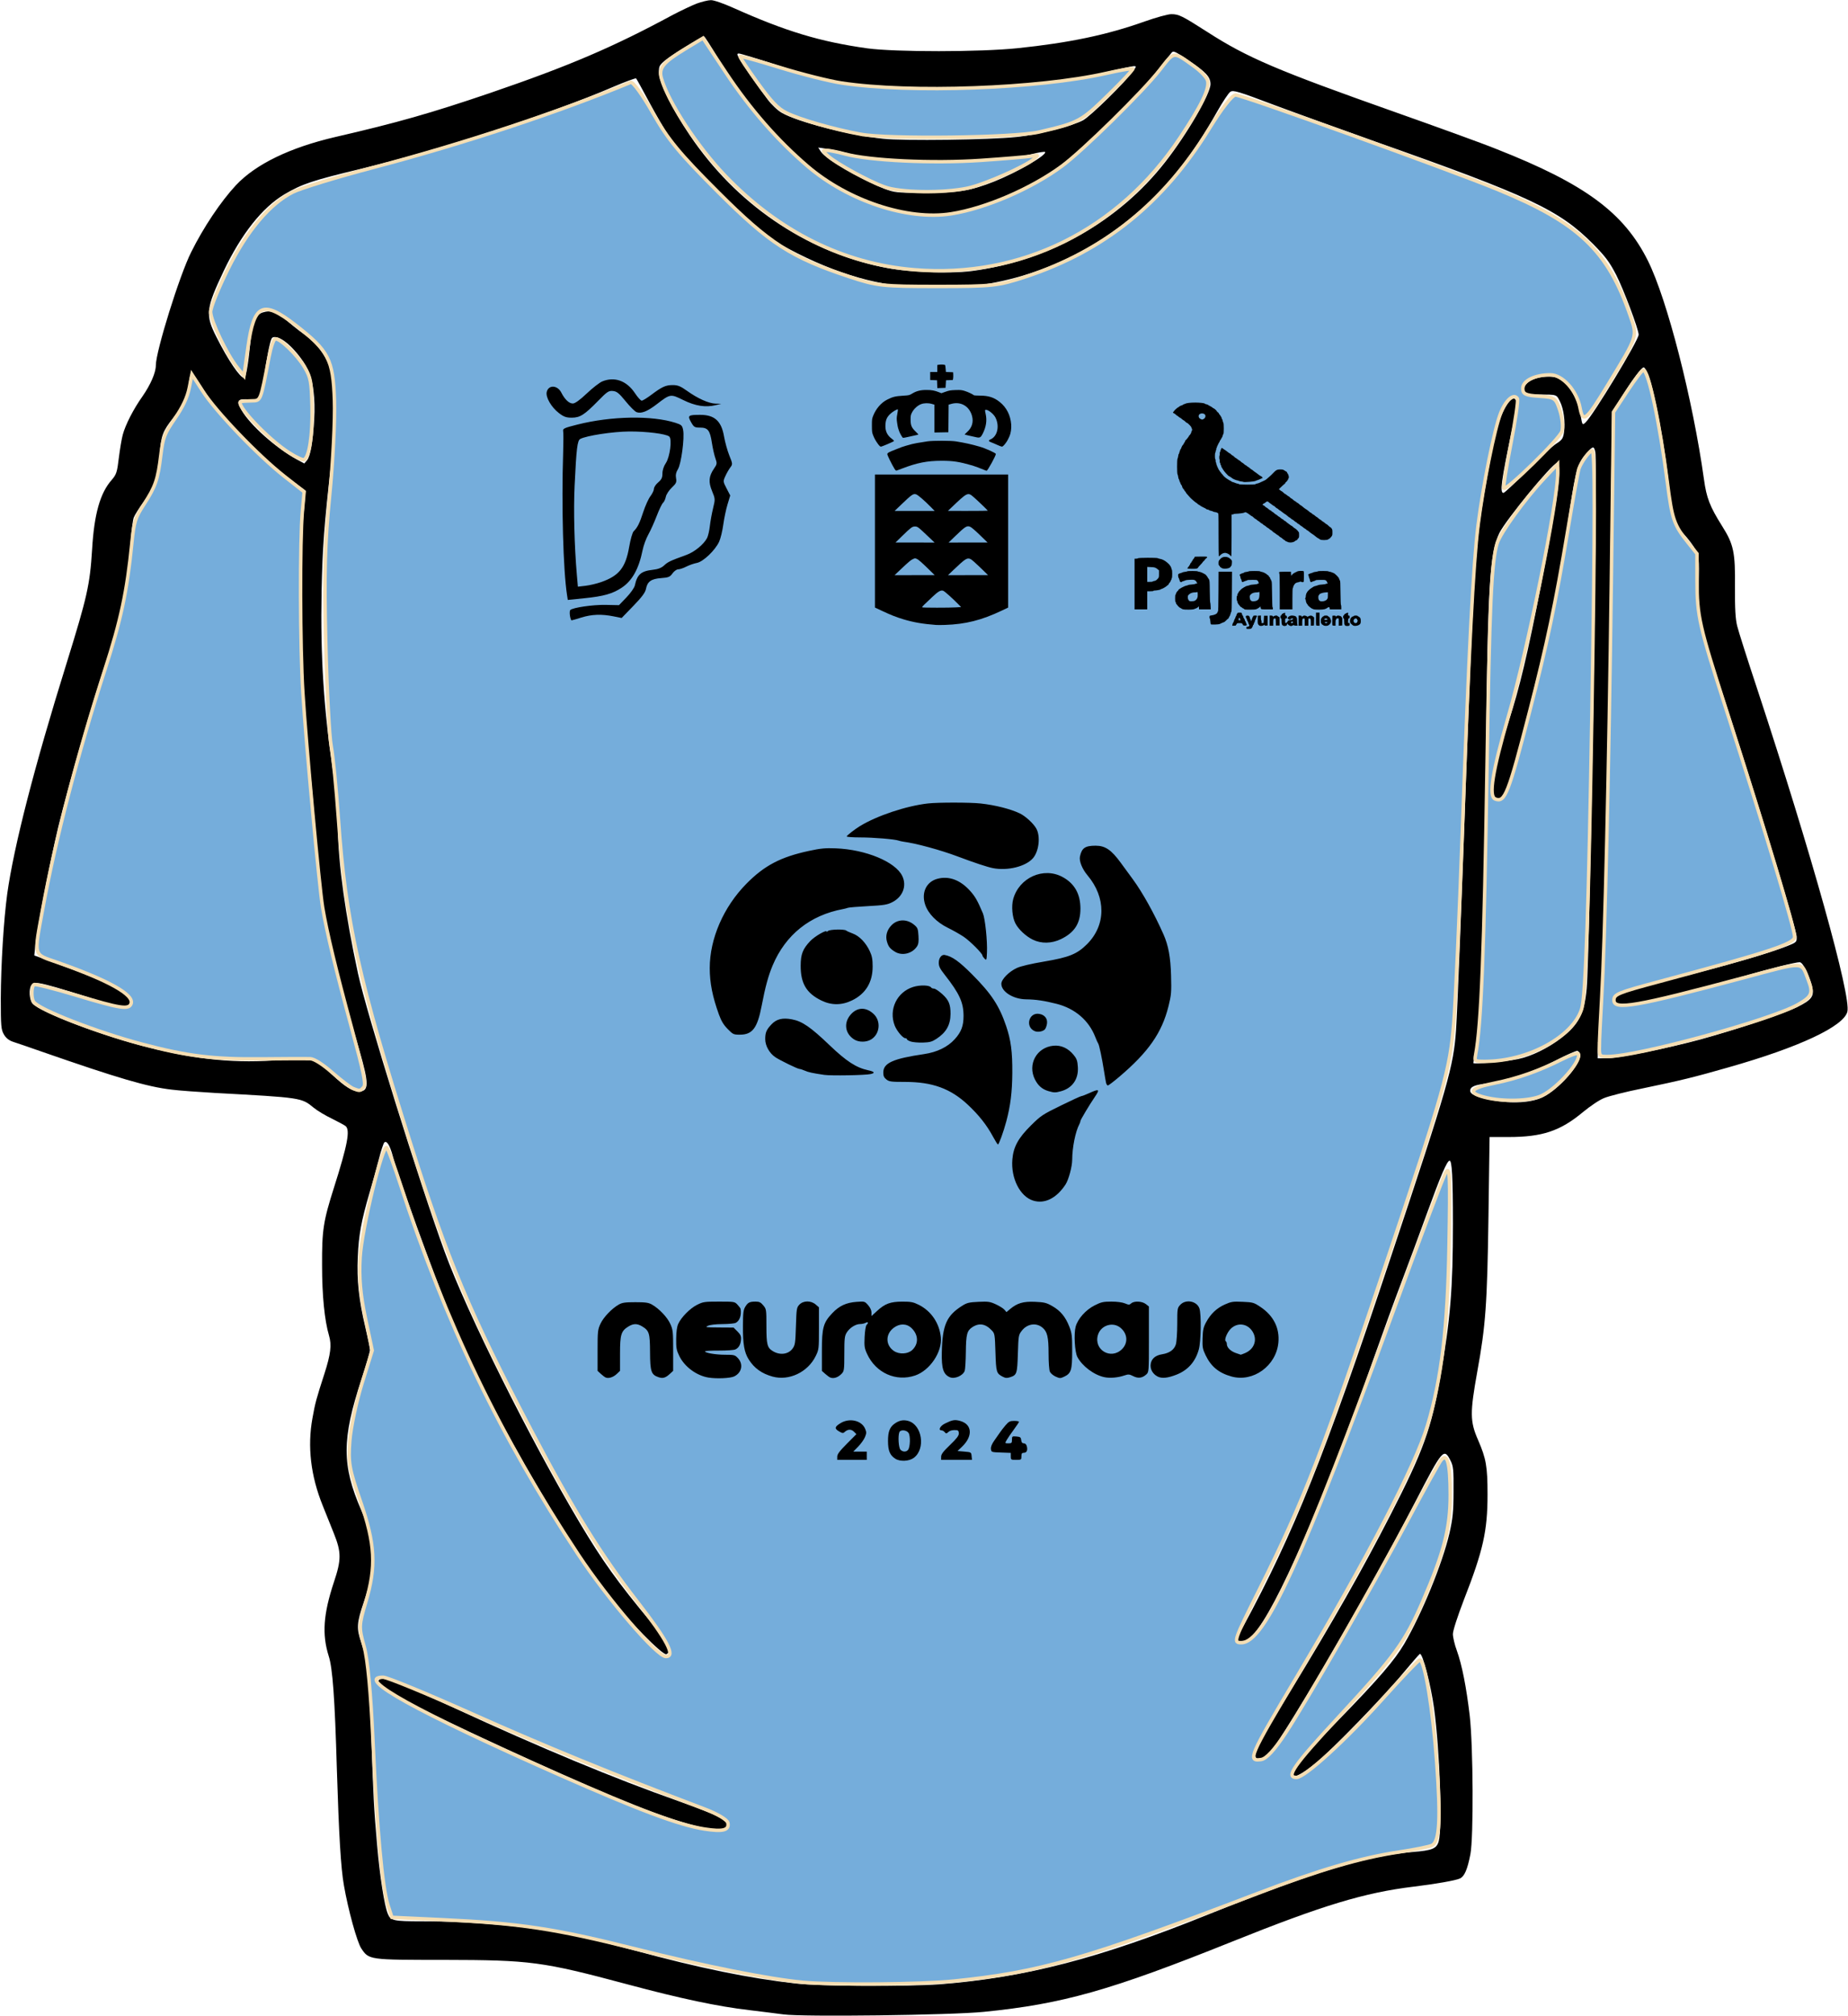 <?xml version="1.0" encoding="UTF-8" standalone="no"?>
                <svg
                version="1.0"
                width="1174pt"
                height="1280pt"
                viewBox="0 0 1174 1280"
                preserveAspectRatio="xMidYMid meet"
                id="svg3"
                sodipodi:docname="nombre.svg"
                xml:space="preserve"
                inkscape:version="1.4 (86a8ad7, 2024-10-11)"
                xmlns:inkscape="http://www.inkscape.org/namespaces/inkscape"
                xmlns:sodipodi="http://sodipodi.sourceforge.net/DTD/sodipodi-0.dtd"
                xmlns="http://www.w3.org/2000/svg"
                xmlns:svg="http://www.w3.org/2000/svg"><defs
                    id="defs3" /><sodipodi:namedview
                    id="namedview3"
                    pagecolor="#ffffff"
                    bordercolor="#000000"
                    borderopacity="0.25"
                    inkscape:showpageshadow="2"
                    inkscape:pageopacity="0.0"
                    inkscape:pagecheckerboard="0"
                    inkscape:deskcolor="#d1d1d1"
                    inkscape:document-units="pt"
                    showgrid="false"
                    showguides="true"
                    inkscape:zoom="0.68378906"
                    inkscape:cx="473.83034"
                    inkscape:cy="765.58698"
                    inkscape:window-width="2560"
                    inkscape:window-height="1369"
                    inkscape:window-x="1912"
                    inkscape:window-y="-8"
                    inkscape:window-maximized="1"
                    inkscape:current-layer="svg3"><inkscape:grid
                    id="grid22"
                    units="pt"
                    originx="0"
                    originy="0"
                    spacingx="1"
                    spacingy="1"
                    empcolor="#0099e5"
                    empopacity="0.302"
                    color="#75addb"
                    opacity="0.149"
                    empspacing="5"
                    enabled="true"
                    visible="false" /></sodipodi:namedview><g
                    transform="translate(0,1280) scale(0.1,-0.1)"
                    fill="#000000"
                    stroke="none"
                    id="g3"><path
                    d="M4425 12777 c-33 -13 -100 -45 -150 -71 -379 -205 -660 -325 -1163 -497 -373 -127 -591 -189 -982 -279 -288 -67 -505 -172 -631 -306 -96 -103 -206 -267 -284 -424 -74 -146 -225 -631 -225 -720 0 -46 -33 -122 -85 -197 -57 -80 -108 -180 -125 -243 -7 -25 -18 -91 -25 -147 -11 -93 -16 -106 -45 -140 -74 -83 -112 -218 -125 -443 -14 -224 -31 -299 -160 -715 -208 -666 -337 -1170 -379 -1470 -23 -170 -40 -450 -41 -665 0 -177 2 -198 20 -229 14 -24 33 -38 60 -47 22 -7 101 -34 175 -60 494 -172 676 -225 830 -243 47 -6 171 -15 275 -21 553 -30 550 -30 628 -94 23 -19 75 -50 115 -69 40 -20 79 -41 87 -47 31 -25 13 -119 -73 -390 -68 -214 -77 -270 -76 -495 0 -192 16 -350 44 -445 18 -61 11 -118 -29 -243 -52 -160 -59 -187 -76 -282 -33 -180 -11 -367 65 -555 23 -58 55 -138 71 -177 48 -120 48 -167 0 -310 -67 -202 -76 -331 -33 -468 25 -76 39 -266 52 -720 13 -415 25 -626 45 -738 27 -155 83 -358 110 -399 49 -73 47 -73 525 -73 550 -1 623 -10 1165 -155 339 -91 577 -141 775 -164 74 -9 172 -21 216 -27 120 -17 1068 -5 1274 16 501 50 805 136 1575 445 578 232 843 312 1155 350 140 17 267 39 295 52 28 13 47 56 66 153 21 108 18 684 -4 880 -22 184 -49 322 -82 414 -14 37 -25 85 -25 105 0 22 29 111 70 218 122 312 150 436 150 668 0 179 -9 228 -60 346 -52 118 -52 173 -5 435 53 291 63 427 71 987 l7 502 119 0 c216 0 330 38 475 159 45 37 105 78 135 89 29 12 139 40 244 61 246 51 330 72 543 133 452 128 734 261 757 354 25 99 -230 1009 -571 2044 -63 190 -121 372 -129 405 -11 44 -15 109 -14 250 2 218 -8 268 -82 385 -78 124 -99 179 -115 296 -71 508 -233 1141 -356 1388 -152 305 -399 488 -961 709 -91 37 -382 142 -645 235 -750 265 -940 346 -1193 509 -161 103 -181 113 -229 113 -22 0 -97 -21 -168 -46 -241 -86 -481 -136 -808 -170 -239 -25 -777 -25 -955 -1 -299 42 -516 107 -849 256 -62 28 -127 51 -145 50 -17 0 -58 -10 -91 -22z m135 -344 c131 -219 259 -382 441 -559 197 -191 322 -277 501 -344 298 -112 466 -120 743 -33 113 35 332 142 444 217 163 109 511 444 670 645 36 46 73 92 81 103 14 18 19 16 111 -46 110 -73 139 -105 139 -150 0 -61 -147 -315 -287 -494 -295 -378 -737 -627 -1229 -693 -146 -19 -423 -7 -573 26 -494 106 -925 402 -1218 835 -116 172 -195 331 -197 399 -1 40 3 47 41 79 37 31 228 149 245 151 4 1 43 -61 88 -136z m378 -47 c324 -106 392 -118 769 -137 172 -8 291 -8 483 0 451 21 624 40 870 101 68 16 133 30 143 30 17 0 17 -2 -3 -29 -50 -72 -271 -288 -320 -315 -66 -36 -292 -93 -423 -106 -170 -18 -717 -25 -847 -11 -214 22 -545 107 -644 165 -25 14 -65 52 -89 84 -63 82 -164 227 -182 262 -14 27 -14 30 0 30 9 0 118 -33 243 -74z m-813 -236 c43 -80 96 -171 118 -204 62 -92 202 -249 353 -397 220 -214 291 -268 472 -359 306 -153 573 -219 879 -220 460 0 900 161 1259 463 203 170 366 373 525 656 35 62 73 120 85 128 19 12 47 4 285 -86 145 -54 433 -158 639 -231 980 -346 1165 -433 1380 -649 79 -80 104 -113 147 -196 46 -89 143 -347 143 -380 0 -35 -291 -516 -338 -558 -19 -18 -20 -17 -30 42 -22 126 -94 235 -163 246 -100 17 -204 -27 -197 -84 3 -26 4 -26 93 -26 118 -1 112 1 135 -44 24 -48 35 -132 26 -195 -6 -41 -13 -50 -49 -73 -23 -14 -106 -91 -183 -170 -78 -78 -146 -143 -153 -143 -24 0 -13 80 52 390 33 153 37 184 26 201 -23 37 -85 -58 -118 -181 -30 -112 -87 -424 -111 -605 -30 -232 -47 -548 -80 -1440 -40 -1105 -60 -1613 -70 -1773 -16 -234 -49 -351 -417 -1452 -421 -1263 -610 -1736 -937 -2342 l-48 -88 40 0 c33 0 45 6 72 37 152 172 440 835 776 1783 48 135 122 340 166 455 44 116 118 316 165 445 86 236 126 330 142 330 15 0 21 -103 21 -400 0 -412 -15 -600 -80 -975 -57 -327 -108 -468 -317 -875 -179 -349 -366 -677 -633 -1115 -144 -234 -212 -357 -225 -402 -8 -31 35 -54 61 -32 78 65 633 1013 956 1634 173 334 181 343 223 260 18 -35 20 -59 19 -195 0 -129 -5 -173 -26 -266 -45 -193 -175 -510 -287 -702 -61 -104 -160 -219 -408 -474 -209 -215 -303 -325 -303 -354 0 -31 58 -4 152 73 95 77 433 425 551 568 55 66 103 121 107 123 17 7 69 -193 90 -343 37 -272 54 -759 30 -846 -13 -48 -41 -59 -166 -69 -291 -24 -630 -128 -1299 -397 -691 -279 -1160 -400 -1704 -443 -204 -15 -760 -13 -916 5 -295 33 -612 98 -1025 210 -151 41 -331 86 -400 99 -263 53 -624 86 -951 86 -179 0 -198 4 -215 47 -22 51 -51 239 -68 433 -21 242 -25 318 -37 695 -11 356 -24 478 -64 595 -31 89 -29 125 16 256 81 240 78 367 -16 584 -124 286 -124 451 1 831 30 91 54 175 54 186 0 12 -13 76 -29 144 -41 174 -55 299 -48 448 6 140 22 227 74 405 20 67 47 164 60 216 13 52 29 99 34 105 15 15 35 -15 54 -85 35 -133 246 -715 381 -1050 190 -474 688 -1350 990 -1740 119 -154 344 -383 367 -374 37 14 7 77 -96 201 -218 263 -307 387 -454 633 -316 531 -717 1335 -858 1721 -159 434 -498 1522 -551 1769 -80 372 -124 685 -128 923 -2 120 -11 225 -29 347 -60 403 -82 737 -74 1155 6 285 16 418 62 825 23 205 30 426 16 501 -28 140 -82 227 -189 306 -43 31 -96 74 -118 95 -48 46 -95 60 -145 44 -48 -16 -66 -59 -79 -196 -13 -134 -28 -220 -39 -220 -25 0 -103 114 -176 260 -72 141 -67 180 46 419 112 235 245 403 386 487 112 66 177 88 495 164 502 121 1189 344 1593 518 77 33 143 57 146 54 4 -4 41 -72 84 -152z m1273 -326 c118 -31 278 -43 552 -44 274 0 504 15 603 41 43 11 82 17 86 14 16 -17 -178 -130 -324 -188 -146 -58 -233 -72 -445 -72 -177 1 -188 2 -252 27 -163 65 -371 186 -403 235 l-17 26 51 -7 c29 -4 95 -18 149 -32z m-3590 -1191 c51 -36 118 -118 147 -178 34 -68 49 -186 41 -320 -9 -144 -24 -230 -45 -257 l-18 -21 -50 27 c-131 72 -293 216 -349 312 -35 60 -24 75 52 67 54 -6 54 -6 68 28 8 19 19 77 26 129 12 95 35 214 46 231 10 17 46 9 82 -18z m8664 -214 c41 -112 106 -460 133 -719 22 -209 27 -223 90 -289 29 -31 63 -76 76 -101 23 -43 24 -52 21 -226 -3 -217 -1 -222 142 -659 207 -630 479 -1522 480 -1574 1 -33 -2 -35 -59 -58 -117 -46 -352 -115 -682 -198 -332 -85 -405 -109 -417 -140 -22 -58 68 -49 449 46 110 28 277 72 372 100 188 54 328 89 356 89 20 0 57 -72 78 -151 17 -64 0 -88 -96 -135 -88 -42 -396 -145 -611 -204 -198 -54 -525 -120 -597 -120 l-57 0 0 33 c0 17 7 145 15 282 30 524 46 1207 66 2890 l10 900 51 80 c82 131 139 206 151 202 7 -2 19 -24 29 -48z m-9186 -81 c31 -51 88 -130 126 -175 102 -120 310 -317 427 -403 l102 -75 -5 -65 c-3 -36 -11 -126 -17 -200 -22 -251 0 -1003 41 -1400 11 -107 31 -330 45 -495 14 -165 32 -351 40 -413 23 -181 117 -568 239 -985 60 -206 60 -257 -1 -257 -45 0 -91 28 -175 108 -112 106 -120 108 -318 92 -289 -24 -526 -1 -851 80 -289 72 -680 220 -732 277 -21 24 -25 96 -7 118 23 28 48 22 514 -126 47 -15 103 -11 110 7 23 59 -88 119 -488 264 l-118 43 6 61 c14 126 92 527 146 754 70 287 223 815 314 1081 74 217 129 489 146 730 5 70 14 140 20 155 6 16 35 62 65 103 66 91 90 161 100 298 8 119 19 147 85 231 66 84 89 129 96 189 8 74 13 95 24 95 5 0 34 -42 66 -92z m8849 -410 c16 -72 -34 -3172 -55 -3404 -14 -159 -52 -232 -163 -316 -83 -64 -190 -116 -273 -133 -78 -16 -284 -34 -284 -25 0 4 7 51 15 106 35 239 54 795 65 1854 11 1072 24 1279 85 1405 40 82 338 445 366 445 36 0 8 -214 -100 -770 -85 -438 -138 -660 -207 -872 -62 -191 -104 -361 -104 -418 0 -39 4 -52 22 -64 25 -18 41 -9 63 35 26 50 135 459 239 894 67 281 107 498 167 889 41 274 52 308 117 379 33 35 39 34 47 -5z m-97 -3826 c8 -57 -133 -218 -235 -268 -75 -37 -199 -44 -329 -19 -93 18 -134 36 -134 59 0 26 30 38 112 47 116 13 289 70 431 145 67 35 129 62 137 61 8 -1 16 -12 18 -25z"
                    id="path1" /><path
                    d="M2403 2124 c-8 -22 16 -40 172 -123 195 -105 980 -467 1320 -609 370 -155 635 -231 708 -203 73 28 -1 71 -298 176 -403 142 -868 335 -1414 587 -415 191 -473 211 -488 172z"
                    id="path3" /></g><path
                    style="display:inline;fill:#75addb;fill-opacity:1;stroke:#f5deb3;stroke-width:2.925"
                    d="m 680.034,1678.295 c -28.158,-2.561 -83.584,-13.609 -141.857,-28.276 -67.972,-17.109 -98.154,-21.666 -163.788,-24.731 l -42.405,-1.98 -3.347,-10.238 c -4.791,-14.654 -9.385,-64.796 -12.693,-138.535 -1.871,-41.699 -4.505,-69.784 -7.572,-80.713 -4.487,-15.992 -4.422,-17.704 1.405,-37.272 9.034,-30.333 8.041,-49.178 -4.502,-85.504 -9.501,-27.516 -10.439,-32.878 -8.976,-51.286 0.899,-11.307 5.541,-33.122 10.315,-48.477 l 8.681,-27.919 -5.837,-27.654 c -4.186,-19.835 -5.438,-34.269 -4.425,-51.053 1.485,-24.617 19.112,-96.898 22.672,-92.965 1.142,1.262 6.369,15.456 11.615,31.543 37.973,116.435 84.806,213.806 150.526,312.962 25.471,38.43 66.616,86.284 74.188,86.284 8.444,0 1.328,-13.582 -24.522,-46.808 -30.577,-39.301 -54.309,-77.66 -89.567,-144.772 -51.601,-98.218 -70.891,-144.037 -102.204,-242.765 -44,-138.73 -55.06,-188.495 -61.105,-274.939 -1.8,-25.739 -4.542,-53.379 -6.095,-61.422 -1.553,-8.043 -3.623,-47.583 -4.601,-87.866 -1.413,-58.226 -0.738,-83.715 3.293,-124.322 2.789,-28.094 4.608,-64.402 4.043,-80.684 -1.209,-34.813 -4.84,-41.817 -33.04,-63.714 -27.586,-21.421 -35.031,-18.001 -40.152,18.446 l -3.449,24.545 -5.658,-6.987 c -8.702,-10.746 -22.561,-39.688 -22.573,-47.139 -0.006,-3.665 6.597,-19.973 14.673,-36.239 16.066,-32.358 35.23,-55.125 54.807,-65.113 6.512,-3.322 37.309,-12.746 68.438,-20.941 75.99,-20.006 156.524,-46.629 217.87,-72.023 1.851,-0.766 10.197,10.721 18.792,25.864 12.76,22.48 22.405,34.177 55.169,66.903 43.761,43.711 61.994,55.466 111.365,71.796 23.331,7.717 27.922,8.223 74.584,8.223 46.572,0 51.299,-0.519 74.584,-8.182 66.574,-21.909 116.909,-62.472 155.6,-125.392 10.499,-17.074 19.433,-28.518 22.262,-28.518 5.668,0 179.89,62.748 221.37,79.728 69.209,28.332 93.808,51.637 112.941,107.003 6.226,18.016 6.641,16.718 -18.569,58.166 -18.843,30.98 -21.462,33.164 -23.938,19.967 -2.725,-14.524 -14.807,-27.949 -25.154,-27.949 -13.119,0 -23.329,5.019 -23.329,11.467 0,4.799 2.322,5.911 13.893,6.653 13.252,0.85 14.062,1.408 17.548,12.087 2.01,6.157 2.81,14.054 1.777,17.549 -1.849,6.256 -47.056,50.526 -49.302,48.281 -0.634,-0.634 2.029,-17.424 5.919,-37.311 3.889,-19.887 6.409,-37.23 5.6,-38.54 -2.943,-4.762 -9.709,1.001 -14.121,12.028 -5.204,13.005 -14.869,60.91 -19.171,95.018 -4.043,32.049 -7.951,108.147 -13.37,260.314 -2.521,70.782 -5.782,143.418 -7.248,161.413 -3.201,39.289 -8.059,56.545 -56.656,201.272 -53.981,160.76 -70.24,202.686 -107.472,277.132 -22.425,44.839 -22.845,46.067 -15.768,46.067 19.625,0 51.072,-68.608 128.698,-280.788 22.07,-60.326 41.992,-112.973 44.27,-116.995 3.639,-6.424 3.995,1.041 2.926,61.422 -1.24,70.048 -6.242,112.035 -18.12,152.094 -10.032,33.836 -51.123,112.891 -110.799,213.172 -40.211,67.57 -41.995,71.702 -30.228,70.014 4.359,-0.625 11.175,-7.998 20.601,-22.282 18.129,-27.473 73.419,-123.746 104.483,-181.932 13.312,-24.934 25.556,-47.043 27.21,-49.13 5.368,-6.776 7.818,2.28 7.865,29.079 0.05,28.349 -5.197,48.743 -23.253,90.374 -14.925,34.411 -23.79,46.595 -70.94,97.5 -38.594,41.666 -45.491,51.544 -35.994,51.544 6.994,0 41.767,-31.737 73.197,-66.804 16.087,-17.949 30.13,-32.636 31.208,-32.638 4.224,-0.01 11.129,41.88 14.345,87.017 3.385,47.519 2.399,66.035 -3.718,69.816 -1.801,1.113 -14.583,3.721 -28.404,5.796 -32.48,4.876 -67.499,15.152 -120.188,35.269 -145.11,55.403 -183.962,66.587 -256.968,73.973 -28.244,2.857 -101.042,3.437 -127.654,1.017 z m -63.49,-134.944 c -0.514,-2.669 -8.949,-7.685 -19.887,-11.825 -75.465,-28.563 -136.81,-53.657 -196.618,-80.43 -38.172,-17.088 -72.161,-31.068 -75.53,-31.068 -24.312,0 28.333,29.14 149.321,82.651 67.042,29.652 101.605,42.55 122.845,45.842 15.752,2.442 21.068,1.059 19.869,-5.17 z"
                    id="path81"
                    transform="scale(0.75)" />
                    <path transform="translate(720.763,255.621) scale(0.23, 0.23)" fill="#000000" d="M 309.0,622.0 C 309.0,619.381 309.356,619.0 311.8,619.0 C 313.34,619.0 315.14,618.46 315.8,617.8 C 317.195,616.405 317.415,613.0 316.111,613.0 C 315.623,613.0 314.909,611.328 314.525,609.284 C 314.142,607.24 312.918,604.289 311.805,602.726 C 310.692,601.163 310.043,599.624 310.361,599.305 C 310.68,598.987 310.023,597.437 308.901,595.861 C 307.779,594.286 307.005,591.985 307.181,590.748 C 307.437,588.942 308.239,588.439 311.26,588.189 C 315.781,587.815 317.601,589.358 318.539,594.356 C 318.915,596.36 319.566,598.0 319.986,598.0 C 320.406,598.0 321.073,599.462 321.468,601.25 C 321.894,603.174 322.385,603.888 322.673,603.0 C 322.94,602.175 323.419,600.825 323.737,600.0 C 324.055,599.175 324.233,597.971 324.131,597.325 C 324.03,596.679 324.409,595.865 324.973,595.516 C 325.538,595.167 326.0,594.009 326.0,592.941 C 326.0,591.873 326.45,591.0 327.0,591.0 C 327.55,591.0 328.0,590.325 328.0,589.5 C 328.0,588.367 329.222,588.0 333.0,588.0 C 337.333,588.0 338.0,588.267 338.0,590.0 C 338.0,591.1 337.6,592.0 337.111,592.0 C 336.623,592.0 335.927,593.575 335.566,595.5 C 335.205,597.425 334.519,599.0 334.043,599.0 C 333.566,599.0 332.872,600.8 332.5,603.0 C 332.128,605.2 331.464,607.0 331.023,607.0 C 330.583,607.0 329.927,608.575 329.566,610.5 C 329.205,612.425 328.48,614.0 327.955,614.0 C 327.43,614.0 327.0,614.528 327.0,615.172 C 327.0,617.793 323.369,623.896 321.5,624.416 C 320.4,624.722 317.137,624.979 314.25,624.986 C 309.08,625 309.0,624.954 309.0,622.0 Z M 346.27,616.34 C 345.044,616.079 343.116,614.568 341.986,612.981 C 340.167,610.425 339.964,608.859 340.216,599.297 L 340.5,588.5 L 344.75,588.193 L 349.0,587.885 L 349.0,594.383 C 349.0,598.015 349.483,601.181 350.096,601.559 C 350.698,601.932 351.011,603.78 350.791,605.667 C 350.406,608.964 350.509,609.086 353.445,608.799 L 356.5,608.5 L 357.0,598.5 L 357.5,588.5 L 362.5,588.5 L 367.5,588.5 L 367.5,602.0 L 367.5,615.5 L 363.25,615.807 C 359.785,616.058 359.0,615.799 359.0,614.403 C 359.0,612.791 358.889,612.79 357.124,614.388 C 355.129,616.193 349.957,617.123 346.27,616.34 Z M 411.125,616.296 C 407.067,614.684 406.0,612.125 406.0,604.0 C 406.0,597.556 405.708,596.0 404.5,596.0 C 403.417,596.0 403.0,594.889 403.0,592.0 C 403.0,589.111 403.417,588.0 404.5,588.0 C 405.327,588.0 406.0,587.114 406.0,586.025 C 406.0,584.658 407.369,583.426 410.445,582.025 C 412.89,580.911 415.14,580.0 415.445,580.0 C 415.75,580.0 416.0,581.769 416.0,583.93 C 416.0,587.245 416.353,587.911 418.25,588.18 C 420.057,588.437 420.561,589.238 420.81,592.25 C 421.095,595.688 420.908,596.0 418.56,596.0 C 416.073,596.0 416.0,596.188 416.0,602.567 C 416.0,608.92 416.074,609.111 418.246,608.422 C 420.664,607.655 422.917,605.224 422.968,603.328 C 423.009,601.828 429.537,599.646 432.031,600.298 C 433.762,600.751 438.0,598.148 438.0,596.633 C 438.0,595.278 432.187,596.07 431.638,597.5 C 430.467,600.553 423.0,598.495 423.0,595.12 C 423.0,593.272 424.756,591.475 428.736,589.25 C 433.753,586.446 447.0,588.856 447.0,592.573 C 447.0,593.358 447.45,594.0 448.0,594.0 C 448.596,594.0 449.0,597.814 449.0,603.441 C 449.0,608.757 449.444,613.156 450.016,613.51 C 450.575,613.856 450.774,614.557 450.457,615.069 C 449.648,616.378 441.632,616.232 440.284,614.884 C 439.463,614.063 438.559,614.195 436.862,615.384 C 435.593,616.273 433.393,617.0 431.972,617.0 C 429.085,617.0 422.866,612.84 421.82,610.209 C 421.361,609.055 421.118,609.563 421.07,611.775 C 421.015,614.337 420.442,615.262 418.435,616.025 C 415.671,617.076 413.309,617.163 411.125,616.296 Z M 525.324,616.279 C 523.578,616.062 521.61,615.235 520.952,614.442 C 520.294,613.649 519.135,613.0 518.378,613.0 C 517.62,613.0 517.0,612.362 517.0,611.583 C 517.0,610.804 516.455,609.985 515.788,609.763 C 515.024,609.508 514.562,607.138 514.538,603.355 C 514.506,598.286 514.936,596.778 517.301,593.675 C 518.841,591.654 520.754,590.0 521.551,590.0 C 522.348,590.0 523.0,589.55 523.0,589.0 C 523.0,587.852 532.662,587.614 533.167,588.75 C 533.35,589.163 534.85,590.216 536.5,591.092 C 538.15,591.968 539.388,593.205 539.25,593.842 C 539.113,594.479 539.45,595.0 540.0,595.0 C 540.55,595.0 541.0,595.873 541.0,596.941 C 541.0,598.009 541.459,599.165 542.019,599.512 C 542.579,599.858 542.917,601.976 542.769,604.219 C 542.568,607.272 541.621,609.243 539.0,612.07 C 535.361,615.993 531.816,617.084 525.324,616.279 Z M 582.75,616.311 C 581.788,616.059 581.0,615.211 581.0,614.427 C 581.0,613.642 580.55,613.0 580.0,613.0 C 579.412,613.0 579.0,609.5 579.0,604.5 C 579.0,597.611 578.716,596.0 577.5,596.0 C 576.417,596.0 576.0,594.889 576.0,592.0 C 576.0,589.111 576.417,588.0 577.5,588.0 C 578.325,588.0 579.0,587.13 579.0,586.067 C 579.0,584.938 579.935,583.843 581.25,583.433 C 582.487,583.046 583.73,582.377 584.01,581.945 C 584.291,581.512 585.806,580.836 587.378,580.441 C 590.218,579.728 590.234,579.751 589.842,583.862 C 589.484,587.616 589.658,588.0 591.724,588.0 C 593.713,588.0 594.0,588.505 594.0,592.0 C 594.0,595.274 593.652,596.0 592.085,596.0 C 590.428,596.0 590.126,596.881 589.835,602.548 C 589.51,608.908 589.564,609.079 591.75,608.529 C 593.796,608.013 594.0,608.316 594.0,611.864 C 594.0,615.066 593.596,615.875 591.75,616.37 C 589.259,617.037 585.434,617.012 582.75,616.311 Z M 606.088,616.315 C 604.761,616.042 603.076,615.219 602.343,614.486 C 601.61,613.753 599.817,612.215 598.358,611.067 C 594.325,607.894 593.838,600.354 597.327,595.082 C 599.042,592.491 600.934,590.954 602.955,590.51 C 604.63,590.142 606.0,589.427 606.0,588.921 C 606.0,588.414 608.25,588.0 611.0,588.0 C 613.75,588.0 616.0,588.45 616.0,589.0 C 616.0,589.55 616.562,590.014 617.25,590.032 C 617.938,590.049 619.833,591.234 621.461,592.665 C 624.041,594.932 624.474,596.087 624.827,601.632 C 625.295,608.981 623.937,611.887 618.846,614.427 C 615.21,616.241 609.693,617.057 606.088,616.315 Z M 270.472,612.25 C 270.854,610.188 271.58,608.35 272.084,608.167 C 272.588,607.983 273.0,607.196 273.0,606.417 C 273.0,605.638 273.436,605.0 273.969,605.0 C 274.501,605.0 274.696,604.371 274.4,603.601 C 274.105,602.832 274.344,601.905 274.932,601.542 C 275.519,601.179 276.0,600.009 276.0,598.941 C 276.0,597.873 276.43,597.0 276.955,597.0 C 277.48,597.0 278.205,595.425 278.566,593.5 C 278.927,591.575 279.602,590.0 280.066,590.0 C 280.53,590.0 281.205,588.425 281.566,586.5 C 281.927,584.575 282.623,583.0 283.111,583.0 C 283.6,583.0 284.0,582.325 284.0,581.5 C 284.0,580.336 285.325,580.0 289.921,580.0 C 295.789,580.0 295.847,580.029 296.546,583.25 C 296.934,585.038 297.532,586.725 297.876,587.0 C 299.3,588.14 301.025,592.15 300.475,593.041 C 300.149,593.568 300.359,594.0 300.941,594.0 C 301.523,594.0 302.0,594.675 302.0,595.5 C 302.0,596.325 302.4,597.0 302.889,597.0 C 303.377,597.0 304.073,598.575 304.434,600.5 C 304.795,602.425 305.52,604.0 306.045,604.0 C 306.57,604.0 307.0,604.718 307.0,605.596 C 307.0,606.473 307.742,608.448 308.65,609.984 C 311.248,614.383 309.903,616.167 304.26,615.805 C 301.107,615.603 299.584,615.078 299.75,614.25 C 299.887,613.562 299.602,613.0 299.117,613.0 C 298.631,613.0 297.998,612.1 297.71,611.0 C 297.248,609.234 296.346,609.0 290.0,609.0 C 283.654,609.0 282.752,609.234 282.29,611.0 C 282.002,612.1 281.369,613.0 280.883,613.0 C 280.398,613.0 280.0,613.675 280.0,614.5 C 280.0,615.638 278.765,616.0 274.889,616.0 L 269.777,616.0 L 270.472,612.25 Z M 373.0,602.0 L 373.0,588.0 L 376.95,588.0 C 379.655,588.0 381.206,588.545 381.868,589.729 C 382.786,591.368 382.936,591.368 384.747,589.729 C 386.642,588.014 393.522,587.299 394.167,588.75 C 394.35,589.163 395.85,590.192 397.5,591.038 L 400.5,592.577 L 400.5,604.038 L 400.5,615.5 L 395.5,615.5 L 390.5,615.5 L 390.214,605.75 C 389.939,596.372 389.841,596.0 387.664,596.0 C 383.766,596.0 383.0,597.84 383.0,607.2 L 383.0,616.0 L 378.0,616.0 L 373.0,616.0 L 373.0,602.0 Z M 453.0,602.0 L 453.0,588.0 L 457.0,588.0 C 459.889,588.0 461.0,588.417 461.0,589.5 C 461.0,590.325 461.62,591.0 462.378,591.0 C 463.135,591.0 464.315,590.325 465.0,589.5 C 465.685,588.675 467.45,588.0 468.923,588.0 C 471.842,588.0 476.98,590.058 476.992,591.233 C 476.996,591.636 478.589,591.074 480.53,589.983 C 485.436,587.227 489.403,587.453 493.04,590.693 L 496.062,593.386 L 495.781,604.443 L 495.5,615.5 L 491.25,615.807 L 487.0,616.115 L 487.0,607.257 C 487.0,597.818 486.241,596.0 482.3,596.0 C 480.053,596.0 480.0,596.232 480.0,606.0 L 480.0,616.0 L 475.0,616.0 L 470.0,616.0 L 470.0,606.0 C 470.0,596.232 469.947,596.0 467.7,596.0 C 463.764,596.0 463.0,597.821 463.0,607.2 L 463.0,616.0 L 458.0,616.0 L 453.0,616.0 L 453.0,602.0 Z M 501.539,615.063 C 501.221,614.548 501.013,606.448 501.077,597.063 L 501.194,580.0 L 506.097,580.0 L 511.0,580.0 L 511.0,598.0 L 511.0,616.0 L 506.559,616.0 C 504.116,616.0 501.858,615.578 501.539,615.063 Z M 546.436,614.695 C 546.161,613.977 546.062,607.789 546.218,600.945 L 546.5,588.5 L 550.75,588.193 C 553.955,587.961 555.0,588.245 555.0,589.349 C 555.0,590.32 555.673,590.637 557.0,590.29 C 558.1,590.002 559.0,589.369 559.0,588.883 C 559.0,587.431 565.459,587.883 568.846,589.573 C 570.581,590.439 572.0,591.789 572.0,592.573 C 572.0,593.358 572.465,594.0 573.034,594.0 C 573.699,594.0 573.966,597.832 573.784,604.75 L 573.5,615.5 L 568.75,615.805 L 564.0,616.11 L 564.0,606.055 L 564.0,596.0 L 560.5,596.0 C 557.667,596.0 557.0,596.381 557.0,598.0 C 557.0,599.1 556.55,600.0 556.0,600.0 C 555.417,600.0 555.0,603.333 555.0,608.0 L 555.0,616.0 L 550.969,616.0 C 548.575,616.0 546.734,615.47 546.436,614.695 Z M 210.554,612.087 C 210.162,611.453 209.587,607.573 209.276,603.467 C 208.965,599.36 208.326,596.0 207.856,596.0 C 206.703,596.0 206.758,589.267 207.917,588.551 C 208.421,588.24 211.009,587.708 213.667,587.37 C 220.923,586.448 227.765,583.073 228.526,580.04 C 228.874,578.654 229.685,577.195 230.329,576.797 C 231.195,576.262 231.574,561.853 231.783,521.537 L 232.066,467.0 L 250.614,467.0 L 269.162,467.0 L 268.831,522.167 C 268.573,565.174 268.224,577.426 267.25,577.75 C 266.562,577.979 266.0,579.228 266.0,580.524 C 266.0,581.821 265.543,583.165 264.984,583.51 C 264.425,583.856 264.221,584.549 264.532,585.051 C 264.842,585.554 263.95,587.652 262.548,589.714 C 261.147,591.777 260.0,594.035 260.0,594.732 C 260.0,595.429 259.66,596.0 259.246,596.0 C 258.831,596.0 256.243,598.236 253.496,600.968 C 250.748,603.7 248.138,605.95 247.695,605.968 C 246.699,606.008 238.217,609.659 235.5,611.217 C 232.666,612.843 211.478,613.582 210.554,612.087 Z M 437.79,606.879 C 437.967,605.945 437.266,605.041 436.133,604.745 C 433.978,604.181 432.0,605.627 432.0,607.766 C 432.0,609.747 437.404,608.919 437.79,606.879 Z M 532.362,607.5 C 532.813,606.323 532.089,606.0 529.0,606.0 C 525.911,606.0 525.187,606.323 525.638,607.5 C 525.959,608.337 527.446,609.0 529.0,609.0 C 530.554,609.0 532.041,608.337 532.362,607.5 Z M 612.75,608.37 C 614.027,608.028 615.0,606.988 615.0,605.967 C 615.0,604.977 615.447,604.017 615.992,603.833 C 616.576,603.637 616.285,601.956 615.284,599.75 C 613.988,596.892 612.997,596.0 611.12,596.0 C 605.742,596.0 602.925,603.049 606.655,607.171 C 608.436,609.139 609.268,609.303 612.75,608.37 Z M 293.0,600.0 C 293.0,599.45 292.498,599.0 291.883,599.0 C 291.269,599.0 290.992,598.139 291.267,597.086 C 291.606,595.79 291.16,595.014 289.884,594.68 C 288.844,594.408 287.994,594.705 287.986,595.344 C 287.979,595.98 287.701,597.513 287.37,598.75 C 286.839,600.731 287.139,601.0 289.883,601.0 C 291.598,601.0 293.0,600.55 293.0,600.0 Z M 532.569,598.888 C 533.56,597.285 530.984,595.937 527.508,596.239 C 525.585,596.407 524.398,597.125 524.185,598.25 C 523.914,599.681 524.585,600.0 527.868,600.0 C 530.076,600.0 532.191,599.5 532.569,598.888 Z M 134.0,570.873 C 132.075,570.299 129.79,569.193 128.921,568.415 C 128.053,567.637 126.928,566.99 126.421,566.977 C 125.029,566.942 118.476,560.744 117.723,558.75 C 117.36,557.788 116.619,557.0 116.077,557.0 C 115.534,557.0 114.795,555.425 114.434,553.5 C 114.073,551.575 113.377,550.0 112.889,550.0 C 112.4,550.0 112.0,545.725 112.0,540.5 C 112.0,535.275 112.4,531.0 112.889,531.0 C 113.377,531.0 114.073,529.425 114.434,527.5 C 114.795,525.575 115.52,524.0 116.045,524.0 C 116.57,524.0 117.0,523.433 117.0,522.741 C 117.0,522.048 117.9,520.919 119.0,520.232 C 120.1,519.545 121.0,518.421 121.0,517.734 C 121.0,515.313 137.592,506.253 143.826,505.27 C 145.847,504.951 147.767,504.286 148.093,503.791 C 148.419,503.296 152.806,502.624 157.843,502.297 C 162.879,501.971 167.0,501.321 167.0,500.852 C 167.0,500.383 168.35,500.0 170.0,500.0 C 172.0,500.0 173.0,499.5 173.0,498.5 C 173.0,497.675 172.581,497.0 172.07,497.0 C 171.558,497.0 170.995,496.038 170.82,494.862 C 170.639,493.652 168.982,491.883 167.0,490.786 C 163.969,489.107 162.059,488.908 152.747,489.303 C 146.833,489.554 141.433,490.194 140.747,490.725 C 140.061,491.255 137.363,492.268 134.75,492.975 C 132.137,493.682 130.0,494.651 130.0,495.13 C 130.0,496.693 127.35,496.045 125.534,494.037 C 124.557,492.958 124.023,491.383 124.347,490.537 C 124.672,489.692 124.501,489.0 123.969,489.0 C 123.436,489.0 123.0,488.127 123.0,487.059 C 123.0,485.991 122.576,484.856 122.058,484.536 C 120.516,483.583 119.626,475.156 120.904,473.616 C 121.528,472.864 124.167,471.673 126.769,470.969 C 129.371,470.266 132.031,469.28 132.681,468.78 C 133.33,468.279 136.381,467.61 139.46,467.292 C 142.539,466.974 145.297,466.328 145.588,465.857 C 146.344,464.635 173.74,464.77 174.5,466.0 C 174.84,466.55 176.241,467.0 177.614,467.0 C 179.968,467 187.71,469.913 191.0,472.036 C 191.825,472.569 193.4,473.41 194.5,473.905 C 195.6,474.4 197.175,475.804 198.0,477.025 C 198.825,478.246 200.062,479.833 200.75,480.551 C 201.438,481.269 202.0,482.302 202.0,482.845 C 202.0,483.389 202.338,483.983 202.75,484.167 C 203.162,484.35 204.398,486.075 205.495,488.0 C 207.345,491.244 207.515,493.697 207.814,521.483 C 207.992,537.974 208.508,551.699 208.963,551.983 C 209.417,552.267 209.948,556.663 210.144,561.751 L 210.5,571.001 L 194.307,571.001 L 178.115,571.0 L 177.807,566.75 L 177.5,562.5 L 175.25,564.75 C 174.012,565.987 172.75,567.0 172.445,567.0 C 172.14,567.0 169.777,567.995 167.195,569.212 C 163.257,571.067 160.484,571.463 150.0,571.67 C 143.125,571.806 135.925,571.447 134.0,570.873 Z M 305.323,571.349 C 304.125,571.091 302.607,570.232 301.95,569.44 C 301.293,568.648 300.205,568.0 299.533,568.0 C 298.86,568.0 297.495,567.1 296.5,566.0 C 295.505,564.9 294.085,564.0 293.345,564.0 C 292.605,564.0 292.0,563.613 292.0,563.14 C 292.0,562.667 290.421,560.605 288.491,558.559 C 286.561,556.513 285.238,554.425 285.55,553.919 C 285.862,553.414 285.641,553.0 285.059,553.0 C 284.477,553.0 284.0,551.65 284.0,550.0 C 284.0,548.35 283.55,547.0 283.0,547.0 C 282.436,547.0 282.0,544.167 282.0,540.5 C 282.0,536.833 282.436,534.0 283.0,534.0 C 283.55,534.0 284.0,532.65 284.0,531.0 C 284.0,529.35 284.477,528.0 285.059,528.0 C 285.641,528.0 285.84,527.55 285.5,527.0 C 285.16,526.45 285.359,526.0 285.941,526.0 C 286.523,526.0 287.0,525.296 287.0,524.435 C 287.0,522.461 297.535,512.0 299.522,512.0 C 300.335,512.0 301.0,511.559 301.0,511.019 C 301.0,510.48 302.125,509.756 303.5,509.411 C 304.875,509.066 306.0,508.414 306.0,507.962 C 306.0,507.511 308.587,506.611 311.75,505.963 C 314.913,505.314 318.006,504.374 318.625,503.873 C 319.243,503.372 324.081,502.678 329.375,502.331 C 334.669,501.983 339.0,501.316 339.0,500.849 C 339.0,500.382 339.956,500.0 341.125,500.0 C 342.956,500.0 343.166,499.582 342.646,496.981 C 342.314,495.32 341.107,492.958 339.963,491.731 C 338.02,489.646 337.041,489.5 324.992,489.5 C 316.011,489.5 311.72,489.879 310.85,490.75 C 310.162,491.438 308.885,492.0 308.011,492.0 C 307.138,492.0 304.645,492.907 302.471,494.015 C 300.298,495.123 297.997,495.829 297.359,495.584 C 296.721,495.34 295.89,493.308 295.512,491.07 C 295.134,488.831 294.441,487.0 293.973,487.0 C 293.505,487.0 292.818,484.969 292.446,482.488 C 292.074,480.006 291.371,477.729 290.885,477.429 C 288.144,475.735 292.743,472.358 300.412,470.433 C 301.835,470.076 303.0,469.426 303.0,468.99 C 303.0,468.553 305.701,467.883 309.002,467.5 C 312.303,467.117 315.254,466.397 315.561,465.902 C 316.276,464.745 345.705,464.713 346.419,465.869 C 346.714,466.346 348.719,467.019 350.875,467.364 C 355.67,468.131 362.478,471.565 366.5,475.245 C 368.15,476.755 369.837,477.993 370.25,477.995 C 370.663,477.998 371.0,478.689 371.0,479.531 C 371.0,480.374 371.631,481.305 372.401,481.601 C 373.706,482.101 375.354,485.542 375.108,487.25 C 375.049,487.663 375.45,488.0 376,488.0 C 376.55,488.0 377.0,488.81 377.0,489.8 C 377.0,490.79 377.562,492.162 378.25,492.849 C 379.19,493.788 379.581,502.886 379.828,529.549 C 380.02,550.271 380.54,565.0 381.078,565.0 C 381.585,565.0 382.0,566.35 382.0,568.0 L 382.0,571.0 L 366.035,571.0 C 351.275,571.0 349.992,570.854 349.035,569.066 C 348.466,568.002 348.0,566.123 348.0,564.891 L 348.0,562.651 L 345.75,564.733 C 344.512,565.878 341.475,567.869 339.0,569.157 C 334.99,571.245 333.03,571.517 321.0,571.659 C 313.575,571.747 306.52,571.607 305.323,571.349 Z M 495.368,570.96 C 493.646,570.434 491.135,569.433 489.79,568.735 C 486.121,566.831 478.0,559.667 478.0,558.333 C 478.0,557.692 477.663,557.017 477.25,556.833 C 475.652,556.123 473.0,549.677 473.0,546.502 C 473.0,544.668 472.438,542.963 471.75,542.714 C 470.75,542.352 470.75,541.838 471.75,540.144 C 472.438,538.98 473.0,536.248 473.0,534.073 C 473.0,531.898 473.43,529.852 473.956,529.527 C 474.482,529.202 474.659,528.275 474.349,527.468 C 474.04,526.661 474.284,526.0 474.893,526.0 C 475.502,526.0 476.0,525.531 476.0,524.958 C 476.0,522.473 484.049,514.488 489.719,511.346 C 492.349,509.889 494.725,508.413 495.0,508.066 C 495.275,507.719 497.975,506.829 501.0,506.088 C 504.025,505.348 507.006,504.342 507.625,503.853 C 508.243,503.363 513.081,502.678 518.375,502.331 C 523.669,501.983 528.0,501.316 528.0,500.849 C 528.0,500.382 529.44,500.0 531.2,500.0 C 533.689,500.0 534.133,499.733 533.2,498.8 C 532.54,498.14 532.0,496.868 532.0,495.974 C 532.0,495.08 530.837,493.258 529.417,491.924 C 526.948,489.608 526.254,489.503 513.844,489.559 C 505.63,489.596 500.605,490.018 500.177,490.705 C 499.805,491.304 497.475,492.334 495.0,492.994 C 492.525,493.655 489.943,494.652 489.263,495.21 C 487.153,496.939 485.311,495.344 484.651,491.218 C 484.303,489.044 483.342,485.968 482.516,484.382 C 481.689,482.797 481.01,480.262 481.006,478.75 C 481.003,477.238 480.55,476.0 480.0,476.0 C 476.218,476.0 483.218,471.945 489.662,470.403 C 491.223,470.03 493.031,469.307 493.681,468.797 C 494.33,468.287 497.381,467.61 500.46,467.292 C 503.539,466.974 506.297,466.328 506.588,465.857 C 507.344,464.635 534.74,464.77 535.5,466.0 C 535.84,466.55 537.329,467.015 538.809,467.034 C 540.289,467.053 543.3,467.937 545.5,469.0 C 547.7,470.063 549.95,470.961 550.5,470.996 C 551.964,471.089 563.0,481.594 563.0,482.894 C 563.0,483.502 563.477,484.0 564.059,484.0 C 564.641,484.0 564.859,484.419 564.543,484.931 C 564.226,485.443 564.425,486.144 564.984,486.49 C 565.543,486.835 566.0,487.954 566.0,488.976 C 566.0,489.997 566.562,491.021 567.25,491.249 C 568.208,491.568 568.577,499.527 568.832,525.333 C 569.024,544.869 569.549,559.0 570.082,559.0 C 570.587,559.0 571.0,561.7 571.0,565.0 L 571.0,571.0 L 555.0,571.0 L 539.0,571.0 L 539.0,568.622 C 539.0,564.879 536.746,563.638 533.891,565.809 C 527.8,570.443 523.91,571.441 511.0,571.683 C 504.125,571.811 497.091,571.486 495.368,570.96 Z M 0.0,501.0 L 0.0,431.0 L 4.417,431.0 C 6.898,431.0 9.004,430.488 9.223,429.831 C 9.762,428.215 62.07,428.008 64.095,429.613 C 64.868,430.226 67.475,431.029 69.888,431.397 C 76.499,432.407 83.818,436.184 90.5,442.033 C 93.8,444.922 96.68,447.784 96.9,448.393 C 97.12,449.002 97.57,449.725 97.9,450.0 C 99.313,451.177 102,456.974 102,458.845 C 102,459.965 102.45,461.16 103,461.5 C 103.568,461.851 104,466.824 104,473.0 C 104,479.176 103.568,484.149 103,484.5 C 102.45,484.84 102,486.216 102,487.559 C 102.0,488.902 101.55,490.0 101,490.0 C 100.45,490.0 100.071,490.337 100.159,490.75 C 100.442,492.09 98.656,495.443 96.301,497.99 C 95.036,499.359 94,501.047 94.0,501.74 C 94.0,502.433 93.662,503.004 93.25,503.009 C 92.838,503.013 90.925,504.492 89.0,506.295 C 85.631,509.451 75.527,515.0 73.15,515.0 C 72.518,515.0 72.0,515.384 72.0,515.853 C 72,516.778 60.033,519.0 55.057,519.0 C 53.376,519.0 52.0,519.45 52.0,520.0 C 52.0,520.588 48.5,521.0 43.5,521.0 L 35.0,521.0 L 35.0,546.0 L 35.0,571.0 L 17.5,571.0 L 0.0,571.0 L 0.0,501.0 Z M 401.0,521.7 C 401.0,486.314 400.68,472.08 399.867,471.267 C 399.244,470.644 399.005,469.429 399.336,468.567 C 399.847,467.235 402.331,467.0 415.921,467.0 L 431.905,467.0 L 432.216,473.25 C 432.452,477.975 432.753,479.022 433.451,477.541 C 434.852,474.568 438.997,471.192 444.0,468.948 C 446.475,467.838 449.351,466.452 450.391,465.868 C 452.773,464.531 465.791,464.391 467.089,465.689 C 467.651,466.251 467.94,472.711 467.779,481.079 C 467.501,495.448 467.491,495.501 465.101,495.839 C 463.781,496.026 461.659,495.62 460.385,494.938 C 458.793,494.087 457.666,494.016 456.784,494.714 C 456.078,495.273 453.603,495.971 451.285,496.265 C 448.966,496.56 445.888,497.729 444.445,498.865 C 441.586,501.113 438.0,507.394 438.0,510.152 C 438.0,511.104 437.55,512.16 437.0,512.5 C 436.371,512.889 436.0,523.844 436.0,542.059 L 436.0,571.0 L 418.5,571.0 L 401.0,571.0 L 401.0,521.7 Z M 169.542,544.826 C 171.444,543.095 173.0,540.851 173.0,539.839 C 173.0,538.828 173.338,537.999 173.75,537.998 C 174.162,537.997 174.5,534.418 174.5,530.046 C 174.5,525.024 174.15,522.447 173.55,523.048 C 173.028,523.572 170.414,524.0 167.743,524.0 C 160.314,524.0 154.745,525.802 150.686,529.521 C 147.491,532.448 147.0,533.494 147.0,537.368 C 147.0,542.917 149.643,547.764 152.994,548.36 C 154.372,548.606 157.881,548.619 160.792,548.39 C 164.991,548.059 166.797,547.323 169.542,544.826 Z M 337.932,546.562 C 338.881,545.703 340.072,544.988 340.579,544.974 C 341.085,544.96 342.288,543.238 343.25,541.147 C 345.373,536.535 345.846,520.754 343.8,522.8 C 343.14,523.46 340.951,524.0 338.936,524.0 C 330.496,524.0 324.634,525.846 321.135,529.605 C 318,532.974 317.801,533.59 318.219,538.631 C 318.658,543.922 320.338,546.718 324.046,548.329 C 326.549,549.416 336.124,548.198 337.932,546.562 Z M 526.669,546.923 C 529.181,545.779 531.453,543.983 531.73,542.923 C 532.007,541.865 532.631,541.0 533.117,541.0 C 533.602,541.0 534.0,537.116 534.0,532.368 L 534.0,523.737 L 526.75,524.215 C 518.945,524.729 510.0,528.054 510.0,530.442 C 510.0,531.207 509.438,532.021 508.75,532.251 C 507.945,532.52 507.517,534.614 507.549,538.134 C 507.598,543.582 509.365,546.803 513.125,548.296 C 516.182,549.51 522.367,548.883 526.669,546.923 Z M 50.0,494.114 C 50.0,493.626 51.919,492.939 54.263,492.588 C 57.044,492.171 59.565,490.929 61.513,489.016 C 67.491,483.148 67.5,483.122 67.5,472.917 L 67.5,463.29 L 64.08,460.413 C 58.119,455.398 55.987,454.698 45.25,454.225 L 35.0,453.773 L 35.0,474.387 L 35.0,495.0 L 42.5,495.0 C 46.625,495.0 50.0,494.601 50.0,494.114 Z M 146.0,457.5 C 146.0,456.675 146.45,456.0 147.0,456.0 C 147.55,456.0 148.0,455.373 148.0,454.607 C 148.0,453.841 148.675,452.955 149.5,452.638 C 150.325,452.322 151.0,451.374 151.0,450.531 C 151.0,449.689 151.414,449.0 151.921,449.0 C 152.427,449.0 153.129,447.688 153.482,446.084 C 153.834,444.479 154.77,442.919 155.561,442.615 C 156.352,442.311 157.0,441.374 157.0,440.531 C 157.0,439.689 157.45,439.0 158.0,439.0 C 158.55,439.0 159.0,438.325 159.0,437.5 C 159.0,436.675 159.477,436.0 160.059,436.0 C 160.641,436.0 160.859,435.581 160.542,435.068 C 160.226,434.556 160.762,433.54 161.733,432.81 C 162.705,432.08 164.192,430.137 165.037,428.491 L 166.574,425.5 L 182.961,425.224 C 201.82,424.907 203.552,425.486 197.75,430.168 C 195.688,431.832 194.0,433.629 194.0,434.162 C 194.0,434.694 192.65,436.265 191.0,437.653 C 189.35,439.042 188.0,440.543 188.0,440.989 C 188.0,441.435 185.102,444.77 181.561,448.4 C 178.019,452.03 175.432,455.015 175.811,455.033 C 176.19,455.052 175.438,455.952 174.139,457.033 C 172.06,458.765 170.239,459.0 158.889,459.0 C 148.099,459.0 146.0,458.756 146.0,457.5 Z M 243.147,457.916 C 239.906,456.924 233.528,452.0 235.483,452.0 C 236.012,452.0 235.445,451.299 234.223,450.443 C 232.363,449.141 232.0,447.945 232.0,443.123 C 232.0,437.974 232.376,436.921 235.527,433.24 C 240.075,427.927 244.059,426.0 250.5,426.0 C 256.537,426.0 261.061,427.994 265.821,432.755 C 269.151,436.084 269.209,436.29 268.816,443.256 C 268.57,447.599 267.945,450.518 267.207,450.764 C 266.543,450.986 265.997,451.692 265.993,452.333 C 265.989,452.975 264.484,454.523 262.647,455.773 C 258.758,458.421 248.482,459.551 243.147,457.916 Z M 232.712,424.379 C 232.32,423.987 232.0,396.967 232.0,364.333 C 232.0,305.667 231.978,305.0 230.0,305.0 C 228.9,305.0 228.0,304.582 228.0,304.072 C 228.0,303.562 225.525,302.835 222.5,302.457 C 219.475,302.079 217.0,301.403 217.0,300.956 C 217.0,300.508 214.525,299.628 211.5,299.0 C 208.475,298.372 206.0,297.445 206.0,296.941 C 206.0,296.436 204.2,295.736 202.0,295.384 C 199.8,295.032 198.0,294.401 198.0,293.981 C 198.0,293.561 196.312,292.467 194.25,291.55 C 188.401,288.95 182.14,285.437 180.153,283.639 C 179.157,282.737 177.894,282.0 177.346,282.0 C 176.797,282.0 175.292,280.875 174.0,279.5 C 172.708,278.125 171.233,277.0 170.722,277.0 C 169.737,277.0 153.716,263.212 153.191,261.912 C 153.021,261.491 150.434,258.558 147.441,255.393 C 144.449,252.228 142.0,249.238 142.0,248.748 C 142.0,248.258 141.438,247.23 140.75,246.463 C 137.77,243.141 137.0,242.021 137.0,241.011 C 137.0,240.42 136.325,239.678 135.5,239.362 C 134.675,239.045 134.0,238.159 134.0,237.393 C 134.0,236.627 133.6,236.0 133.111,236.0 C 132.623,236 131.933,234.458 131.58,232.573 C 131.226,230.688 130.613,229 130.218,228.823 C 129.155,228.345 126,222.06 126.0,220.419 C 126.0,219.639 125.502,219.0 124.893,219.0 C 124.284,219.0 124.04,218.339 124.349,217.532 C 124.659,216.725 124.482,215.798 123.956,215.473 C 123.43,215.148 123,214.009 123.0,212.941 C 123.0,211.873 122.602,211.0 122.115,211.0 C 121.629,211 120.91,208.412 120.519,205.25 C 120.127,202.088 119.288,198.868 118.654,198.096 C 117.071,196.17 117.096,156.8 118.681,154.871 C 119.3,154.117 120.127,150.912 120.519,147.75 C 120.91,144.588 121.629,142.0 122.115,142.0 C 122.602,142.0 123.0,141.127 123,140.059 C 123,138.991 123.43,137.852 123.956,137.527 C 124.482,137.202 124.677,136.321 124.388,135.569 C 124.1,134.817 124.344,133.905 124.932,133.542 C 125.519,133.179 126,132.009 126,130.941 C 126.0,129.873 126.42,129.0 126.933,129 C 127.446,129 128.151,127.988 128.501,126.75 C 129.649,122.69 132.467,117.525 134.267,116.182 C 135.238,115.456 135.774,114.444 135.458,113.932 C 135.141,113.419 135.359,113.0 135.941,113.0 C 136.523,113.0 137.0,112.325 137.0,111.5 C 137.0,110.675 137.414,110 137.921,110 C 138.427,110 139.138,108.65 139.5,107 C 139.862,105.35 140.547,104 141.021,104 C 142.075,104 151,92.537 151.0,91.183 C 151.0,90.65 151.675,89.955 152.5,89.638 C 153.325,89.322 154.0,88.374 154.0,87.531 C 154.0,86.689 154.445,86 154.988,86 C 155.532,86 156.264,84.2 156.616,82 C 156.968,79.8 157.648,78 158.128,78 C 159.34,78 159.227,72.258 158.0,71.5 C 157.45,71.16 157.0,69.932 157.0,68.77 C 157.0,66.57 146.704,56 144.56,56.0 C 143.918,56 141.866,54.425 140,52.5 C 138.134,50.575 136.133,48.998 135.554,48.995 C 134.974,48.993 132.825,47.452 130.777,45.571 C 128.73,43.691 126.202,41.881 125.159,41.551 C 124.117,41.22 122.46,40.06 121.477,38.974 C 120.494,37.889 119.28,37 118.778,37 C 118.277,37 116.209,35.429 114.183,33.509 C 112.157,31.588 109.993,30.013 109.372,30.009 C 108.752,30.004 107.644,29.276 106.91,28.392 C 105.782,27.032 105.84,26.59 107.288,25.532 C 108.229,24.843 109,23.937 109,23.517 C 109,22.392 119.317,13.058 120.595,13.027 C 121.197,13.012 122.457,12.152 123.395,11.116 C 124.333,10.08 127.103,8.671 129.55,7.986 C 131.998,7.301 134.0,6.349 134.0,5.87 C 134.0,5.392 134.562,4.997 135.25,4.994 C 135.938,4.99 137.813,4.303 139.418,3.466 C 143.635,1.267 153.721,0.042 167.807,0.02 C 180.254,-0 194,1.617 194.0,3.101 C 194.0,3.546 195.688,4.22 197.75,4.599 C 199.812,4.978 201.725,5.585 202.0,5.946 C 202.275,6.308 204.075,7.401 206.0,8.375 C 211.708,11.263 213.882,12.583 215.822,14.339 C 216.831,15.252 218.072,16 218.579,16.001 C 219.877,16.002 227.0,22.472 227.0,23.65 C 227.0,24.186 228.35,25.622 230.0,26.842 C 231.65,28.062 233,29.515 233.0,30.072 C 233.0,31.025 233.795,32.168 236.75,35.463 C 237.438,36.23 238.0,37.339 238.0,37.929 C 238.0,38.518 238.4,39 238.889,39 C 239.377,39 240.073,40.575 240.434,42.5 C 240.795,44.425 241.463,46 241.918,46 C 242.372,46 243.047,47.89 243.416,50.2 C 243.785,52.511 244.618,55.04 245.266,55.82 C 246.801,57.671 246.841,85.854 245.309,86.827 C 244.727,87.197 243.913,89.075 243.5,91.0 C 243.087,92.925 242.468,94.725 242.124,95.0 C 241.781,95.275 240.601,97.3 239.502,99.5 C 238.404,101.7 236.941,104.095 236.252,104.821 C 235.564,105.548 235.0,106.748 235.0,107.488 C 235,108.228 234.663,108.983 234.25,109.167 C 233.838,109.35 232.673,111.3 231.663,113.5 C 230.653,115.7 229.19,118.774 228.413,120.331 C 227.636,121.888 227.0,123.801 227.0,124.581 C 227.0,125.361 226.612,126.0 226.139,126.0 C 225.665,126.0 225.482,127.072 225.733,128.383 C 225.983,129.693 225.696,131.07 225.094,131.442 C 224.492,131.814 224.0,133.415 224.0,135 C 224,136.585 223.55,138.16 223,138.5 C 221.681,139.315 221.681,156.0 223.0,156.0 C 223.55,156.0 224.0,158.25 224.0,161.0 C 224.0,164.015 224.443,166.0 225.117,166 C 225.768,166 226.034,167.041 225.755,168.5 C 225.492,169.875 225.665,171 226.139,171 C 226.612,171.0 227.0,171.639 227.0,172.419 C 227.0,173.199 227.636,175.112 228.413,176.669 C 229.19,178.226 230.653,181.3 231.663,183.5 C 232.673,185.7 234.062,187.86 234.75,188.3 C 235.438,188.74 236.0,189.644 236.0,190.309 C 236.0,190.975 236.917,192.092 238.039,192.792 C 239.16,193.492 239.862,194.414 239.599,194.84 C 239.335,195.267 240.218,196.44 241.56,197.448 C 242.902,198.456 244.0,199.668 244.0,200.143 C 244,201.093 251.18,207.81 253.959,209.459 C 254.924,210.031 257.569,211.738 259.837,213.25 C 262.105,214.762 264.364,216.0 264.858,216.0 C 265.351,216.0 266.291,216.646 266.947,217.436 C 267.602,218.225 269.57,219.176 271.319,219.549 C 273.069,219.922 276.388,221.076 278.695,222.113 C 281.002,223.151 284.002,224 285.362,224 C 286.721,224 288.021,224.563 288.25,225.25 C 288.81,226.929 332.707,227.068 333.786,225.394 C 334.179,224.786 336.243,223.968 338.373,223.576 C 340.503,223.184 342.978,222.476 343.873,222.003 C 345.39,221.202 351.185,218.555 357.0,216.009 C 358.375,215.407 360.466,214.352 361.648,213.666 C 363.93,212.339 378.564,199.439 380.406,197.129 C 381.008,196.375 383.75,193.57 386.5,190.896 C 392.032,185.517 395.144,184.44 404.425,184.698 C 409.27,184.832 411.144,185.421 414.704,187.931 C 417.099,189.619 419.495,191 420.029,191 C 420.563,191.0 421.0,191.643 421.0,192.429 C 421.0,193.214 421.562,194.469 422.25,195.217 C 425.792,199.071 427.502,207.954 425.0,209.5 C 424.45,209.84 424.0,210.991 424.0,212.059 C 424.0,213.127 423.55,214.0 423.0,214.0 C 422.45,214.0 422.0,214.59 422.0,215.312 C 422.0,216.034 420.65,217.622 419.0,218.842 C 417.35,220.062 416.0,221.721 416.0,222.53 C 416.0,223.338 415.63,224.0 415.178,224.0 C 414.726,224 410.822,227.388 406.502,231.53 L 398.647,239.06 L 402.074,241.989 C 403.958,243.6 405.974,244.937 406.554,244.959 C 407.133,244.982 409.134,246.575 411.0,248.5 C 412.866,250.425 414.82,252 415.343,252 C 415.866,252 418.216,253.575 420.565,255.5 C 422.915,257.425 425.239,259.0 425.731,259.0 C 426.223,259.0 427.919,260.35 429.5,262.0 C 431.081,263.65 432.852,265.004 433.437,265.009 C 434.022,265.013 436.157,266.588 438.183,268.509 C 440.209,270.429 442.323,272 442.882,272.0 C 443.44,272.0 445.111,273.125 446.595,274.5 C 448.078,275.875 449.706,277.0 450.213,277.0 C 450.719,277.0 452.791,278.571 454.817,280.491 C 456.843,282.412 458.95,283.989 459.5,283.996 C 460.05,284.003 462.055,285.47 463.955,287.255 C 465.855,289.04 468.189,290.95 469.141,291.5 C 473.48,294.007 481.679,299.979 483.405,301.89 C 484.453,303.051 485.837,304.0 486.481,304.0 C 487.125,304.0 488.708,305.125 490,306.5 C 491.292,307.875 492.833,309 493.424,309.001 C 494.016,309.001 496.269,310.576 498.432,312.501 C 500.594,314.425 502.762,316.0 503.248,316.0 C 503.735,316 505.791,317.571 507.817,319.491 C 509.843,321.412 511.95,322.989 512.5,322.996 C 513.05,323.003 514.938,324.357 516.696,326.005 C 518.453,327.652 520.284,329 520.764,329.0 C 521.244,329.0 523.406,330.575 525.568,332.499 C 527.731,334.424 529.971,335.999 530.547,335.999 C 531.123,336 533.352,337.8 535.5,340.0 C 537.648,342.2 539.905,344.0 540.515,344.0 C 541.125,344 542.721,345.463 544.062,347.25 C 546.177,350.07 546.5,351.571 546.5,358.589 C 546.5,366.48 546.407,366.791 542.683,371.339 C 540.584,373.902 538.369,376.0 537.762,376.0 C 537.154,376.0 535.787,376.788 534.724,377.75 C 532.032,380.186 515.139,380.301 512.355,377.902 C 511.335,377.023 509.825,375.993 509.0,375.613 C 505.676,374.081 502.802,372.153 499.736,369.398 C 497.962,367.804 495.749,366.05 494.819,365.5 C 490.23,362.786 482.288,356.985 480.595,355.11 C 479.547,353.949 478.163,353.0 477.519,353.0 C 476.875,353.0 475.292,351.875 474,350.5 C 472.708,349.125 471.167,348 470.576,347.999 C 469.984,347.999 467.731,346.424 465.568,344.499 C 463.406,342.575 461.244,341.0 460.764,341.0 C 460.284,341.0 458.453,339.652 456.696,338.005 C 454.938,336.357 453.016,335.007 452.424,335.005 C 451.833,335.002 450.292,333.875 449,332.5 C 447.708,331.125 446.222,330.0 445.697,330.0 C 445.172,330.0 442.999,328.425 440.868,326.5 C 438.738,324.575 436.521,323 435.943,323.0 C 435.365,323 433.453,321.652 431.696,320.005 C 429.938,318.357 428.071,317.007 427.548,317.005 C 427.024,317.002 425.148,315.597 423.379,313.883 C 421.61,312.168 419.291,310.256 418.225,309.633 C 414.361,307.375 408.435,303.177 405.5,300.618 C 403.85,299.179 402.138,298.002 401.696,298.001 C 401.253,298.001 399.453,296.652 397.696,295.005 C 395.938,293.357 394.028,292.007 393.452,292.005 C 392.875,292.002 390.85,290.439 388.952,288.532 C 387.053,286.624 385.006,285.049 384.403,285.032 C 383.8,285.014 382.225,284.047 380.903,282.882 C 379.581,281.717 376.918,279.753 374.985,278.518 C 373.052,277.283 370.86,275.536 370.113,274.636 C 368.143,272.262 364.697,272.629 362.0,275.5 C 360.708,276.875 359.124,278.0 358.479,278.0 C 357.834,278.0 356.353,278.826 355.189,279.836 C 353.579,281.232 353.351,281.951 354.236,282.836 C 354.876,283.476 355.901,284.0 356.513,284.0 C 357.125,284.0 358.919,285.35 360.5,287.0 C 362.081,288.65 363.852,290.002 364.437,290.005 C 365.022,290.007 367.175,291.548 369.223,293.429 C 371.27,295.309 373.798,297.119 374.841,297.449 C 375.883,297.78 377.54,298.94 378.523,300.026 C 379.506,301.111 380.72,302.0 381.222,302.0 C 381.723,302 383.791,303.571 385.817,305.491 C 387.843,307.412 389.95,308.989 390.5,308.996 C 391.05,309.003 392.938,310.357 394.696,312.005 C 396.453,313.652 398.284,315.0 398.764,315.0 C 399.244,315.0 401.406,316.575 403.568,318.499 C 405.731,320.424 407.984,321.999 408.576,321.999 C 409.167,322 410.708,323.125 412.0,324.5 C 413.292,325.875 414.875,327.0 415.519,327.0 C 416.163,327.0 417.547,327.958 418.595,329.13 C 419.643,330.301 422.075,332.273 424.0,333.512 C 425.925,334.75 428.581,336.717 429.903,337.882 C 431.225,339.047 432.8,340.014 433.403,340.032 C 434.006,340.049 436.053,341.624 437.952,343.532 C 439.85,345.439 441.875,347.006 442.452,347.012 C 443.814,347.029 452.0,354.628 452.0,355.877 C 452.0,356.403 452.562,357.021 453.25,357.251 C 454.109,357.537 454.487,360.05 454.459,365.285 C 454.424,372.02 454.145,373.139 452.056,374.951 C 450.757,376.078 450.057,377.0 450.5,377.0 C 450.943,377.0 450.268,377.9 449.0,379.0 C 447.732,380.1 446.088,381.0 445.347,381.0 C 444.606,381.0 444.0,381.363 444.0,381.808 C 444.0,382.252 442.087,383.487 439.75,384.552 C 434.601,386.899 426.702,386.944 422.5,384.65 C 420.85,383.749 418.938,383.01 418.25,383.006 C 417.562,383.003 417.0,382.626 417.0,382.169 C 417.0,381.712 415.762,380.699 414.25,379.919 C 412.738,379.139 409.925,377.041 408.0,375.259 C 406.075,373.476 404.013,372.013 403.417,372.009 C 402.821,372.004 401.021,370.663 399.417,369.028 C 397.813,367.393 396.096,366.043 395.603,366.028 C 395.11,366.013 392.784,364.425 390.435,362.5 C 388.085,360.575 385.765,359.0 385.278,359.0 C 384.791,359 382.866,357.425 381.0,355.5 C 379.134,353.575 377.133,351.998 376.554,351.995 C 375.974,351.993 374.062,350.643 372.304,348.995 C 370.547,347.348 368.659,346.0 368.11,346.0 C 367.561,346.0 365.399,344.427 363.306,342.505 C 361.213,340.582 359.016,339.007 358.424,339.005 C 357.833,339.002 356.292,337.875 355.0,336.5 C 353.708,335.125 352.167,333.99 351.576,333.977 C 350.984,333.964 348.763,332.389 346.64,330.477 C 344.516,328.565 342.407,327 341.951,327.0 C 341.496,327.0 339.645,325.65 337.839,324.0 C 336.032,322.35 334.068,321.0 333.473,321.0 C 332.879,321.0 330.866,319.425 329,317.5 C 327.134,315.575 325.205,314.0 324.712,314.0 C 324.219,314.0 322.62,313.075 321.158,311.944 C 309.958,303.283 305.93,301.404 303.586,303.747 C 302.494,304.84 287.494,306.908 280.309,306.958 C 276.904,306.981 273.84,307.45 273.5,308.0 C 273.16,308.55 271.784,309.0 270.441,309.0 L 268.0,309.0 L 268.0,366.441 C 268.0,398.034 267.622,424.116 267.159,424.402 C 266.696,424.688 265.339,423.597 264.142,421.978 C 261.584,418.518 254.432,415.0 249.956,415.0 C 245.463,415.0 239.992,417.707 236.462,421.675 C 234.791,423.554 233.104,424.77 232.712,424.379 Z M 300.433,218.893 C 300.227,218.559 297.506,218.022 294.387,217.7 C 291.267,217.379 288.239,216.639 287.658,216.058 C 287.076,215.476 285.496,215.0 284.146,215.0 C 281.883,215.0 271.148,210.532 270.0,209.113 C 269.112,208.015 261.418,203.0 260.621,203.0 C 258.926,203.0 246.344,188.871 244.0,184.337 C 242.625,181.677 241.177,179.355 240.782,179.177 C 240.387,179 239.774,177.312 239.42,175.427 C 239.067,173.542 238.377,172.0 237.889,172.0 C 237.4,172.0 237.0,170.65 237.0,169.0 C 237.0,167.35 236.505,166.0 235.899,166.0 C 235.208,166.0 234.932,164.325 235.157,161.5 C 235.353,159.025 235.174,157.0 234.757,157.0 C 234.341,157.0 234.0,154.525 234.0,151.5 C 234.0,148.475 234.349,146.0 234.776,146.0 C 235.203,146.0 235.377,144.161 235.163,141.913 C 234.949,139.666 235.274,137.326 235.887,136.713 C 236.499,136.101 237.0,134.859 237.0,133.954 C 237.0,132.584 239.505,126.479 240.63,125.107 C 240.807,124.892 241.686,125.324 242.582,126.068 C 243.479,126.813 245.001,127.889 245.964,128.461 C 249.817,130.748 255.662,134.908 258.5,137.382 C 260.15,138.821 261.978,139.998 262.563,139.999 C 263.148,139.999 264.919,141.35 266.5,143.0 C 268.081,144.65 269.874,146.0 270.485,146.0 C 271.096,146.0 273.15,147.561 275.048,149.468 C 276.947,151.376 278.904,152.951 279.397,152.968 C 279.89,152.986 282.216,154.575 284.565,156.5 C 286.915,158.425 289.239,160.0 289.731,160.0 C 290.223,160.0 291.919,161.35 293.5,163.0 C 295.081,164.65 296.852,166.004 297.437,166.009 C 298.022,166.013 300.157,167.588 302.183,169.509 C 304.209,171.429 306.323,173.0 306.882,173.0 C 307.44,173.0 309.111,174.125 310.595,175.5 C 312.078,176.875 313.706,178.0 314.213,178.0 C 314.719,178.0 316.791,179.571 318.817,181.491 C 320.843,183.412 322.95,184.989 323.5,184.996 C 324.05,185.003 325.938,186.357 327.696,188.005 C 329.453,189.652 331.154,191.0 331.475,191.0 C 331.988,191.0 335.066,193.242 345.158,200.966 C 346.62,202.085 348.229,203.0 348.734,203.0 C 349.238,203.0 350.659,204.073 351.892,205.385 L 354.132,207.769 L 347.816,210.823 C 344.342,212.502 340.15,214.191 338.5,214.576 C 336.85,214.961 334.991,215.675 334.368,216.162 C 331.962,218.047 301.427,220.504 300.433,218.893 Z M 191.682,44.75 C 197.313,40.918 197.139,33.144 191.374,30.952 C 184.306,28.265 176.974,31.522 177.032,37.323 C 177.07,41.101 178.649,43.415 182.595,45.473 C 186.487,47.502 187.79,47.399 191.682,44.75 Z "/>
                    <path transform="translate(340.635, 450) scale(0.75, 0.75)" fill="#000000" d="M 304.299,635.1 C 299.63,632.167 298.0,628.259 298.0,620.0 C 298.0,612.039 299.494,608.189 303.735,605.225 C 307.554,602.555 311.006,601.887 315.118,603.022 C 326.957,606.291 330.035,626.752 319.824,634.301 C 315.882,637.216 308.288,637.607 304.299,635.1 Z M 255.0,633.271 C 255.0,631.193 256.937,628.595 263.114,622.385 L 271.229,614.229 L 269.063,612.063 C 266.787,609.787 263.832,609.952 261.136,612.507 C 260.017,613.567 259.176,613.447 256.443,611.834 C 252.472,609.491 252.783,607.937 257.839,604.875 C 265.466,600.255 275.693,602.628 278.65,609.704 C 279.842,612.558 279.817,613.503 278.466,616.75 C 277.608,618.812 275.033,622.413 272.744,624.75 L 268.584,629.0 L 274.292,629.0 L 280.0,629.0 L 280.0,632.5 L 280.0,636.0 L 267.5,636.0 L 255.0,636.0 L 255.0,633.271 Z M 343.0,633.298 C 343.0,631.241 344.791,628.879 350.5,623.405 C 356.077,618.058 358.0,615.547 358.0,613.607 C 358.0,611.851 357.429,610.948 356.25,610.842 C 352.852,610.534 350.588,611.063 348.947,612.548 C 347.47,613.885 347.147,613.883 346.021,612.525 C 345.325,611.686 344.135,611.0 343.378,611.0 C 340.258,611.0 342.119,607.256 346.25,605.222 C 352.541,602.126 354.483,601.784 358.947,602.986 C 369.384,605.796 370.127,615.931 360.56,625.0 L 356.867,628.5 L 362.684,629.0 C 368.395,629.491 368.506,629.559 368.813,632.75 L 369.127,636.0 L 356.063,636.0 L 343.0,636.0 L 343.0,633.298 Z M 402.0,633.04 L 402.0,630.081 L 393.75,629.79 C 385.593,629.503 385.496,629.469 385.186,626.773 C 384.974,624.932 385.948,622.544 388.186,619.419 C 390.009,616.874 392.175,613.778 393.0,612.539 C 393.825,611.3 395.901,608.647 397.612,606.643 C 400.263,603.541 401.339,603.0 404.862,603.0 C 407.138,603.0 408.977,603.337 408.949,603.75 C 408.921,604.163 406.906,607.2 404.47,610.5 C 402.034,613.8 399.346,617.737 398.495,619.25 C 396.957,621.985 396.965,622.0 399.974,622.0 C 402.683,622.0 403.0,621.679 403.0,618.94 C 403.0,616.015 403.166,615.893 406.75,616.19 C 410.006,616.459 410.542,616.862 410.816,619.25 C 411.039,621.182 411.702,622.0 413.047,622.0 C 414.255,622.0 415.193,622.922 415.589,624.498 C 416.443,627.902 415.468,630.0 413.031,630.0 C 411.441,630.0 411.0,630.651 411.0,633.0 C 411.0,635.889 410.833,636.0 406.5,636.0 C 402.18,636.0 402.0,635.881 402.0,633.04 Z M 314.954,627.555 C 316.837,625.287 317.116,615.611 315.371,613.12 C 313.589,610.575 308.512,610.223 307.607,612.582 C 306.328,615.914 306.972,625.829 308.571,627.429 C 310.536,629.393 313.382,629.449 314.954,627.555 Z M 59.0,566.317 C 58.175,566.005 56.263,564.597 54.75,563.188 L 52.0,560.626 L 52.0,543.343 C 52.0,527.149 52.153,525.726 54.432,520.78 C 56.981,515.248 64.055,507.842 70.0,504.479 C 72.873,502.855 75.382,502.5 84.0,502.5 C 92.618,502.5 95.127,502.855 98.0,504.479 C 104.122,507.941 111.071,515.249 113.592,520.874 C 115.834,525.879 116.0,527.432 116.0,543.437 L 116.0,560.626 L 113.25,563.166 C 109.545,566.59 107.279,567.254 103.597,565.997 C 97.414,563.886 96.508,561.213 96.429,544.847 C 96.35,528.614 95.744,526.644 89.696,522.956 C 85.632,520.478 82.35,520.489 78.241,522.995 C 71.918,526.85 71.008,529.75 71.004,546.063 L 71.0,560.626 L 68.25,563.242 C 65.357,565.993 61.52,567.269 59.0,566.317 Z M 146.0,566.329 C 135.923,564.72 125.748,557.259 121.311,548.225 C 118.831,543.174 118.51,541.44 118.586,533.5 C 118.642,527.554 119.216,523.287 120.276,520.924 C 122.795,515.313 130.245,507.761 136.232,504.75 C 141.371,502.165 142.492,502.0 154.898,502.0 C 167.885,502.0 168.135,502.042 170.548,504.646 C 171.896,506.101 173.056,507.676 173.125,508.146 C 173.933,513.668 172.376,518.193 169.055,519.97 C 167.997,520.537 162.939,521.02 157.816,521.045 C 152.132,521.073 147.331,521.626 145.5,522.464 C 142.756,523.72 143.553,523.844 154.85,523.919 L 167.2,524.0 L 170.463,527.263 C 173.082,529.882 173.678,531.226 173.487,534.077 C 173.202,538.336 171.566,541.196 168.651,542.53 C 167.468,543.072 161.213,543.494 154.75,543.467 C 148.287,543.44 143.0,543.72 143.0,544.09 C 143.0,545.446 152.104,547.0 160.042,547.0 C 167.726,547.0 168.352,547.166 170.869,549.86 C 175.675,555.005 174.163,562.271 167.643,565.365 C 164.368,566.919 152.9,567.43 146.0,566.329 Z M 200.197,565.479 C 191.085,562.961 184.733,558.412 180.088,551.077 C 176.237,544.996 175.046,538.143 175.124,522.5 C 175.179,511.5 175.486,509.015 177.115,506.349 C 179.347,502.696 180.759,502.0 185.937,502.0 C 188.961,502.0 190.235,502.634 192.355,505.193 C 194.942,508.316 195.0,508.698 195.0,522.646 C 195.0,538.391 195.671,541.026 200.422,543.933 C 206.461,547.629 213.668,546.676 217.209,541.713 C 219.299,538.784 219.544,537.124 220.0,522.828 C 220.474,507.959 220.624,507.023 222.924,504.578 C 226.238,501.054 232.701,500.978 236.694,504.416 L 239.5,506.831 L 239.5,524.666 C 239.5,542.175 239.449,542.604 236.7,548.203 C 230.031,561.782 214.102,569.321 200.197,565.479 Z M 249.087,566.283 C 248.309,565.976 246.397,564.587 244.837,563.197 L 242.0,560.669 L 242.0,543.77 C 242.0,523.998 243.164,519.805 250.907,511.68 C 256.726,505.573 262.629,502.844 271.387,502.21 C 278.173,501.719 278.315,501.76 281.137,504.991 C 282.919,507.033 284.0,509.401 284.0,511.263 L 284.0,514.255 L 288.56,510.052 C 295.398,503.749 299.951,502.048 310.054,502.022 C 317.376,502.003 319.39,502.39 324.045,504.71 C 334.516,509.928 341.481,520.142 342.744,532.133 C 344.053,544.557 333.487,560.292 320.973,564.556 C 304.78,570.072 287.638,562.373 280.267,546.273 C 278.045,541.418 277.812,539.808 278.191,531.895 C 278.43,526.899 279.14,522.46 279.808,521.792 C 281.665,519.935 281.21,518.817 279.066,519.965 C 278.002,520.534 275.864,521.002 274.316,521.004 C 270.517,521.009 265.416,524.269 262.995,528.241 C 261.253,531.098 261.007,533.296 261.004,546.061 C 261,559.46 260.833,560.803 258.904,562.873 C 255.83,566.172 252.091,567.471 249.087,566.283 Z M 350.5,566.076 C 344.867,563.71 343.252,558.746 343.574,544.784 C 344.106,521.703 347.6,513.812 361.0,505.424 C 364.88,502.995 366.761,502.55 374.658,502.189 C 382.847,501.814 384.402,502.037 389.347,504.301 C 392.388,505.694 395.657,507.745 396.612,508.859 L 398.347,510.886 L 401.276,508.421 C 407.401,503.267 412.568,501.743 422.442,502.174 C 430.45,502.525 432.171,502.951 437.206,505.832 C 444.089,509.77 448.314,514.87 451.565,523.165 C 453.745,528.728 454.0,530.889 454.0,543.785 C 454.0,560.055 453.158,562.748 447.181,565.585 C 444.025,567.082 443.495,567.076 440.002,565.501 C 437.927,564.565 435.728,562.699 435.115,561.353 C 434.478,559.955 434.0,553.34 434.0,545.921 C 434.0,531.924 432.925,527.411 428.77,523.976 C 423.442,519.57 415.795,520.781 411.239,526.752 C 408.586,530.23 408.484,530.833 408.0,546.022 C 407.454,563.145 407.129,564.142 401.481,566.006 C 398.811,566.888 397.531,566.809 395.238,565.623 C 389.825,562.824 389.537,561.869 389.0,544.929 C 388.521,529.817 388.395,529.043 386.0,526.483 C 380.638,520.751 375.256,519.82 369.453,523.623 C 364.894,526.61 364.1,529.628 363.929,544.616 C 363.842,552.252 363.397,559.486 362.939,560.692 C 361.404,564.738 354.465,567.742 350.5,566.076 Z M 481.344,565.995 C 472.563,564.18 462.514,556.677 458.393,548.858 C 456.173,544.645 455.3,529.302 456.935,523.235 C 458.722,516.608 465.44,509.046 472.912,505.25 C 478.523,502.4 480.28,502.0 487.187,502.0 C 491.959,502.0 496.493,502.597 498.688,503.514 C 501.924,504.866 502.49,504.866 503.984,503.514 C 506.444,501.288 513.213,501.593 516.365,504.073 L 519.0,506.145 L 519.0,533.898 C 519.0,561.407 518.98,561.669 516.75,563.694 C 513.349,566.782 509.859,567.222 505.677,565.09 C 502.463,563.451 501.568,563.382 498.261,564.518 C 492.798,566.394 486.102,566.979 481.344,565.995 Z M 526.449,565.473 C 522.102,563.293 519.742,558.89 520.567,554.497 C 521.384,550.138 524.615,547.477 530.169,546.589 C 536.494,545.578 540.474,542.7 541.836,538.154 C 542.476,536.017 543.0,528.241 543.0,520.874 C 543.0,507.915 543.083,507.39 545.54,504.74 C 550.196,499.719 559.574,501.471 561.77,507.771 C 563.469,512.642 563.128,535.752 561.259,542.498 C 558.374,552.913 552.048,560.049 542.319,563.865 C 534.979,566.745 529.992,567.25 526.449,565.473 Z M 589.024,565.435 C 578.23,562.459 571.646,557.051 566.984,547.331 C 564.497,542.144 564.217,540.561 564.455,533.0 C 564.676,525.956 565.187,523.643 567.44,519.5 C 571.334,512.34 576.362,507.56 583.252,504.467 C 588.679,502.032 590.139,501.811 598.42,502.173 C 607.137,502.555 607.874,502.768 613.512,506.537 C 624.554,513.919 629.813,524.391 628.663,536.706 C 626.828,556.353 607.333,570.482 589.024,565.435 Z M 496.256,542.206 C 501.591,536.87 500.921,528.946 494.716,524.0 C 488.244,518.841 478.241,522.125 475.821,530.203 C 472.018,542.895 486.853,551.608 496.256,542.206 Z M 600.329,545.636 C 608.154,542.367 611.031,534.557 606.956,527.65 C 602.761,520.54 594.153,519.288 588.365,524.947 C 585.191,528.051 582.552,534.605 584.094,535.558 C 584.592,535.866 585.0,536.942 585.0,537.948 C 585.0,540.802 588.118,543.94 592.5,545.494 C 594.7,546.274 596.627,546.932 596.782,546.956 C 596.937,546.98 598.533,546.386 600.329,545.636 Z M 318.504,542.997 C 324.089,537.75 323.845,530.1 317.911,524.415 C 313.755,520.433 307.833,520.364 302.753,524.239 C 295.713,529.609 295.831,538.937 303.0,543.803 C 307.503,546.859 314.796,546.48 318.504,542.997 Z M 420.871,416.467 C 409.792,412.98 401.996,397.518 403.325,381.666 C 404.221,370.971 408.328,363.474 419.144,352.788 C 427.475,344.556 428.866,343.632 444.362,336.038 C 453.383,331.617 461.253,328.0 461.852,328.0 C 462.451,328.0 465.4,326.875 468.406,325.5 C 476.854,321.636 477.653,322.103 473.371,328.405 C 468.594,335.435 461.0,348.131 461.0,349.087 C 461.0,349.604 460.59,350.809 460.089,351.764 C 456.726,358.17 454.07,371.376 454.007,382.0 C 453.973,387.771 450.973,398.863 448.373,402.832 C 440.692,414.561 430.643,419.543 420.871,416.467 Z M 386.866,362.233 C 381.628,352.53 375.106,344.248 365.824,335.517 C 351.072,321.639 335.65,316.0 312.444,316.0 C 300.63,316.0 298.998,315.786 296.635,313.927 C 294.616,312.34 294.0,310.968 294.0,308.064 C 294.0,300.017 302.163,296.324 328.5,292.456 C 339.546,290.833 348.531,286.475 354.538,279.826 C 360.029,273.748 361.952,268.698 361.978,260.288 C 362.013,248.781 358.557,241.208 345.96,225.193 C 341.996,220.153 341.0,218.126 341.0,215.098 C 341.0,211.086 343.322,208.033 346.0,208.524 C 352.332,209.685 358.173,213.844 369.579,225.313 C 385.617,241.438 392.275,251.583 398.073,268.723 C 402.136,280.734 403.416,290.5 403.284,308.5 C 403.165,324.719 401.74,336.153 398.175,349.5 C 395.848,358.212 391.937,369.006 391.116,368.983 C 390.777,368.974 388.865,365.936 386.866,362.233 Z M 434.037,323.826 C 428.7,322.295 425.178,319.286 422.472,313.945 C 416.002,301.177 423.866,286.752 438.055,285.363 C 444.658,284.716 450.629,287.461 455.376,293.326 C 457.872,296.41 458.481,298.191 458.811,303.37 C 459.465,313.647 454.159,321.258 444.5,323.896 C 439.835,325.171 438.696,325.163 434.037,323.826 Z M 482.699,316.75 C 482.414,315.512 481.653,311.125 481.009,307.0 C 479.301,296.065 476.892,284.65 476.049,283.5 C 475.646,282.95 474.534,280.475 473.577,278.0 C 468.126,263.902 456.384,253.843 440.748,249.877 C 430.32,247.231 423.243,246.191 414.946,246.084 C 404.059,245.944 394.0,239.635 394.0,232.947 C 394.0,229.157 400.446,222.599 407.205,219.512 C 410.563,217.979 419.084,215.982 430.5,214.053 C 451.408,210.52 458.2,207.756 466.586,199.37 C 482.675,183.281 482.827,159.884 466.964,141.072 C 462.48,135.755 459.761,128.966 460.585,125.145 C 462.139,117.94 464.954,116 473.851,116.0 C 481.999,116 487.134,119.494 495.188,130.517 C 498.659,135.269 503.212,141.484 505.305,144.329 C 513.514,155.484 523.623,173.629 531.308,191.0 C 535.521,200.524 537.336,210.377 537.756,226.0 C 538.136,240.123 537.944,242.42 535.597,251.855 C 529.984,274.423 518.643,290.674 493.801,311.75 C 489.1,315.738 484.796,319.0 484.236,319.0 C 483.675,319.0 482.984,317.988 482.699,316.75 Z M 244.0,310.046 C 233.96,308.573 230.53,307.823 227.349,306.405 C 225.616,305.632 223.642,305.0 222.962,305.0 C 221.45,305.0 206.605,297.783 202.586,295.095 C 197.567,291.736 194.0,285.376 194.0,279.784 C 194,274.153 194.992,271.818 199.335,267.231 C 203.574,262.752 208.647,261.518 216.628,263.024 C 225.329,264.666 232.395,269.524 248.529,284.956 C 262.731,298.539 271.106,303.972 281.174,306.131 C 286.589,307.292 287.351,308.477 283.25,309.357 C 278.471,310.384 249.737,310.888 244.0,310.046 Z M 317.25,281.803 C 315.462,281.202 314.0,280.326 314.0,279.855 C 314.0,279.385 313.413,279.0 312.696,279.0 C 310.595,279.0 305.433,272.855 303.648,268.23 C 298.435,254.722 305.534,239.921 319.294,235.604 C 325.17,233.76 333.265,234.001 334.536,236.058 C 334.856,236.576 335.943,237.0 336.951,237.0 C 337.959,237.0 341.07,239.055 343.863,241.567 C 349.455,246.595 351.013,250.317 350.951,258.5 C 350.879,267.812 347.278,274.156 339.0,279.551 C 335.24,282.003 333.349,282.519 327.5,282.69 C 323.65,282.803 319.038,282.404 317.25,281.803 Z M 269.5,280.158 C 261.249,275.114 260.163,265.304 267.074,258.236 C 272.532,252.653 279.512,252.693 285.678,258.343 C 292.23,264.348 291.218,275.457 283.701,280.04 C 279.675,282.496 273.408,282.548 269.5,280.158 Z M 162.202,271.213 C 158.715,267.663 156.801,264.498 154.795,258.963 C 149.323,243.865 147.0,232.145 147.0,219.632 C 147.0,194.709 158.67,167.878 178.063,148.214 C 193.29,132.774 207.034,125.566 231.104,120.397 C 240.995,118.272 244.94,117.899 253.789,118.25 C 279.23,119.26 304.263,129.65 310.048,141.599 C 314.131,150.034 310.531,159.389 301.46,163.915 C 297.283,165.999 294.488,166.445 281.06,167.167 C 272.502,167.628 264.825,168.269 264.0,168.592 C 263.175,168.914 261.375,169.387 260.0,169.641 C 231.983,174.819 211.245,191.382 200.308,217.315 C 196.615,226.072 194.031,235.558 190.956,251.647 C 187.372,270.406 183.157,276.0 172.608,276.0 C 167.12,276.0 166.728,275.82 162.202,271.213 Z M 422.308,273.012 C 413.994,269.581 417.169,257.008 426.0,258.391 C 430.769,259.138 433.35,262.455 432.628,266.908 C 432.319,268.807 431.489,270.926 430.784,271.615 C 428.958,273.398 424.875,274.071 422.308,273.012 Z M 241.5,247.054 C 228.886,240.864 223.981,232.605 224.022,217.624 C 224.048,207.905 225.776,203.45 232.114,196.759 C 235.947,192.712 246.0,186.904 246.0,188.736 C 246.0,189.101 246.54,188.86 247.2,188.2 C 248.564,186.836 261.075,186.538 262.55,187.835 C 263.072,188.294 265.609,189.445 268.186,190.393 C 273.758,192.442 279.212,198.111 282.587,205.36 C 284.464,209.392 284.983,212.185 284.99,218.314 C 285.007,231.603 279.09,241.354 267.618,246.943 C 258.841,251.219 250.063,251.256 241.5,247.054 Z M 379.75,211.614 C 378.788,210.648 378.0,209.476 378.0,209.009 C 378.0,207.252 367.433,196.691 362.075,193.093 C 359.009,191.034 353.005,187.638 348.734,185.548 C 339.214,180.887 331.998,173.522 329.457,165.87 C 326.083,155.713 330.477,146.504 339.886,144.012 C 349.595,141.44 359.21,144.994 367.515,154.224 C 371.848,159.04 373.749,162.37 378.37,173.242 C 380.277,177.731 382.254,196.775 381.815,206.435 C 381.515,213.043 381.417,213.287 379.75,211.614 Z M 303.976,205.839 C 299.694,203.235 298.302,201.456 297.037,196.968 C 295.711,192.267 297.17,187.229 300.988,183.323 C 306.123,178.071 314.071,177.909 320.091,182.935 C 323.082,185.432 323.423,186.285 323.801,192.212 C 324.116,197.167 323.812,199.357 322.539,201.301 C 318.544,207.397 309.98,209.491 303.976,205.839 Z M 420.625,195.549 C 414.742,192.667 408.526,186.847 405.901,181.762 C 403.259,176.643 402.399,167.245 404.029,161.282 C 409.018,143.025 429.741,133.747 445.894,142.539 C 456.035,148.058 461.007,156.898 460.99,169.376 C 460.973,181.761 455.977,189.556 444.5,195.1 C 436.599,198.917 427.836,199.082 420.625,195.549 Z M 387.0,135.029 C 382.282,134.129 371.317,130.506 357.0,125.117 C 342.533,119.67 322.004,114.084 311.0,112.6 C 309.625,112.415 307.825,112.01 307.0,111.701 C 303.834,110.514 285.655,109.0 274.58,109.0 C 268.211,109.0 263.0,108.626 263.0,108.17 C 263.0,107.434 269.672,102.219 274.092,99.5 C 288.477,90.65 313.599,82.276 331.878,80.238 C 340.553,79.271 367.607,79.291 376.5,80.272 C 388.817,81.63 401.748,84.901 409.571,88.637 C 414.423,90.955 421.245,97.216 423.629,101.538 C 427.297,108.191 425.837,120.839 420.729,126.656 C 414.602,133.634 399.431,137.4 387.0,135.029 Z "/>
                    <path transform="translate(330.834,234.621) scale(0.9, 0.9)" fill="#000000" d="M 34.721,173.75 C 34.442,171.963 34.533,170.156 34.923,169.735 C 36.52,168.008 50.904,165.901 59.866,166.082 L 69.336,166.273 L 74.612,160.782 C 77.514,157.762 80.17,153.989 80.514,152.396 C 82.194,144.61 84.881,142.254 93.124,141.339 C 96.946,140.915 99.291,140.007 101.237,138.197 C 103.898,135.721 105.53,134.955 116.974,130.808 C 122.565,128.782 129.071,123.479 131.46,118.999 C 132.194,117.623 133.095,113.798 133.463,110.499 C 133.832,107.2 134.856,101.547 135.74,97.937 C 137.311,91.518 137.296,91.253 135.039,85.808 C 132.365,79.355 132.704,75.334 136.376,69.975 C 138.597,66.735 138.657,66.279 137.353,62.583 C 136.588,60.416 135.476,55.461 134.882,51.571 C 133.555,42.894 132.058,41 126.529,41 C 122.735,41.0 122.175,40.657 120.181,37.108 C 117.568,32.459 118.147,32 126.631,32 C 136.802,32 141.591,36.329 143.484,47.232 C 144.19,51.296 145.872,57.356 147.222,60.699 C 149.603,66.592 149.623,66.848 147.886,69.138 C 146.9,70.437 145.331,73.183 144.4,75.24 C 142.741,78.901 142.759,79.083 145.277,83.936 L 147.849,88.893 L 145.939,95.197 C 144.889,98.664 143.54,105.1 142.941,109.5 C 142.343,113.9 141.026,119.3 140.016,121.5 C 137.22,127.586 128.779,135.631 124.309,136.47 C 122.265,136.853 118.903,138.029 116.836,139.083 C 114.77,140.138 112.192,141.0 111.108,141.0 C 110.023,141.0 108.214,142.295 107.087,143.878 C 105.303,146.384 104.261,146.813 99.056,147.19 C 92.068,147.695 89.348,149.628 88.383,154.773 C 87.901,157.342 85.532,160.536 79.468,166.795 L 71.209,175.318 L 65.438,174.159 C 57.049,172.474 50.035,172.731 42.839,174.987 C 39.353,176.08 36.214,176.98 35.863,176.987 C 35.513,176.994 34.999,175.537 34.721,173.75 Z M 32.643,159.043 C 29.945,141.548 28.71,95.981 29.919,58.5 C 30.15,51.35 30.15,44.6 29.919,43.5 C 29.546,41.721 30.662,41.207 40.007,38.856 C 63.986,32.821 92.588,32.315 109.218,37.631 C 113.458,38.987 114.005,39.509 114.621,42.796 C 115.672,48.397 113.257,66.53 110.958,70.302 C 109.591,72.545 109.189,74.461 109.61,76.718 C 110.128,79.495 109.717,80.401 106.607,83.334 C 104.625,85.204 102.723,88.133 102.381,89.844 C 102.039,91.555 101.155,93.456 100.417,94.069 C 99.679,94.682 97.667,98.854 95.947,103.341 C 94.226,107.829 91.554,113.75 90.009,116.5 C 88.463,119.25 86.654,124.2 85.988,127.5 C 83.337,140.635 78.65,149.056 71.269,153.945 C 64.803,158.228 58.557,160 45.098,161.372 L 33.189,162.586 L 32.643,159.043 Z M 56.751,149.996 C 69.439,145.537 74,139.793 76.54,125.079 C 77.43,119.92 78.829,115.028 79.648,114.209 C 82.412,111.445 83.867,108.531 86.454,100.573 C 87.872,96.214 90.15,91.181 91.516,89.39 C 92.882,87.599 94.0,85.243 94.0,84.156 C 94.0,83.068 95.35,81.042 97.0,79.653 C 99.354,77.673 100.0,76.319 100.0,73.368 C 100.0,71.058 100.923,68.237 102.393,66.054 C 105.315,61.715 106.94,49.006 104.795,47.274 C 102.44,45.374 88.684,43.654 76.5,43.738 C 65.025,43.816 46.358,46.667 41.979,49.011 C 39.935,50.105 39.252,55.777 38.008,82.0 C 37.189,99.233 37.822,124.416 39.586,144.87 L 40.308,153.239 L 45.729,152.602 C 48.71,152.252 53.671,151.079 56.751,149.996 Z M 26.924,30.75 C 21.516,26.597 17.417,19.458 18.337,15.793 C 19.623,10.671 25.937,10.994 28.628,16.321 C 31.059,21.133 34.082,24.0 36.726,24.0 C 38.301,24.0 41.621,21.618 46.555,16.948 C 50.653,13.069 55.565,9.244 57.471,8.448 C 66.127,4.831 74.756,7.913 80.593,16.707 C 82.526,19.618 84.677,22 85.373,22 C 86.069,22 89.083,20.164 92.069,17.92 C 99.728,12.165 102.291,11.0 107.288,11 C 110.813,11 112.779,11.791 117.301,15.029 C 124.908,20.477 132.668,23.958 137.5,24.091 L 141.5,24.201 L 137.5,25.17 C 130.39,26.893 123.169,25.751 114.692,21.563 C 105.703,17.121 105.559,17.144 95.859,24.609 C 89.352,29.615 85.006,31.308 81.748,30.103 C 80.573,29.668 77.087,26.204 74.003,22.406 C 69.374,16.706 67.811,15.443 65.057,15.176 C 62.065,14.886 60.987,15.603 54.61,22.123 C 44.925,32.028 41.824,34.0 35.938,34.0 C 32.077,34.0 30.34,33.374 26.924,30.75 Z "/>
                    <path transform="translate(545.635,229.621) scale(0.3, 0.3)" fill="#000000" d="M 163.5,557.393 C 135.455,555.267 115.326,551.792 94.488,545.475 C 78.643,540.672 68.168,536.559 49.52,527.818 L 34,520.543 L 34,379.771 L 34.0,239.0 L 175.0,239.0 L 316.0,239.0 L 316.0,379.816 L 316.0,520.632 L 302.75,526.934 C 259.757,547.38 225.876,555.91 182.0,557.334 C 174.575,557.574 166.25,557.601 163.5,557.393 Z M 205.962,520.174 L 216.423,519.5 L 212.462,515.469 C 198.02,500.775 181.548,486.006 178.465,484.988 C 173.24,483.264 167.863,486.366 155.207,498.405 C 149.318,504.006 141.921,511.022 138.768,513.997 C 134.912,517.634 133.43,519.648 134.24,520.148 C 135.735,521.072 191.709,521.092 205.962,520.174 Z M 144.0,435.81 C 133.539,425.608 125.945,419.021 123.25,417.813 C 119.07,415.938 118.929,415.938 114.693,417.812 C 109.973,419.9 105.511,423.656 87.538,440.674 L 75.576,452.0 L 118.038,451.951 L 160.5,451.902 L 144.0,435.81 Z M 257.0,435.826 C 247.734,426.8 238.802,418.977 236.627,417.982 C 229.162,414.567 225.659,416.771 200.593,440.654 L 188.685,452.0 L 231.093,451.949 L 273.5,451.898 L 257.0,435.826 Z M 148.413,371.712 C 124.369,348.929 124.463,349.0 118.216,349.0 C 113.015,349.0 109.654,351.536 91.929,368.836 L 77.5,382.919 L 118.913,382.96 L 160.325,383.0 L 148.413,371.712 Z M 256.619,367.476 C 247.313,358.438 238.935,351.179 236.383,349.943 C 228.94,346.34 225.773,348.284 202.737,370.603 L 189.942,383.0 L 231.221,382.951 L 272.5,382.901 L 256.619,367.476 Z M 152.975,308.395 C 138.658,293.829 125.057,282.097 121.117,280.917 C 115.002,279.085 112.26,281.003 88.612,303.655 L 75.725,316.0 L 118.087,316.0 L 160.45,316.0 L 152.975,308.395 Z M 273.0,315.506 C 273.0,314.793 251.661,294.281 244.003,287.632 C 230.341,275.772 230.961,275.486 194.0,310.73 L 188.5,315.975 L 230.75,315.988 C 253.988,315.994 273.0,315.778 273.0,315.506 Z M 75.543,227.069 C 69.959,218.222 59.903,197.691 60.194,195.729 C 60.572,193.172 63.504,191.539 77.5,186.093 C 83.55,183.738 89.4,181.45 90.5,181.007 C 93.128,179.95 104.985,176.451 112.342,174.562 C 117.808,173.158 124.043,172.061 145.0,168.816 C 156.093,167.098 194.758,167.125 205.5,168.857 C 224.683,171.951 238.368,174.982 255.5,179.932 C 268.601,183.717 290.0,193.384 290.0,195.516 C 290.0,199.38 272.635,231.0 270.513,231.0 C 269.821,231.0 267.123,230.057 264.519,228.905 C 259.02,226.473 244.862,221.189 240.5,219.941 C 212.194,211.842 199.413,209.876 175.116,209.885 C 144.558,209.895 123.06,214.14 91.0,226.493 C 85.775,228.507 80.746,230.388 79.824,230.674 C 78.655,231.037 77.36,229.947 75.543,227.069 Z M 40.5,174.461 C 35.325,167.309 32.865,162.882 29.964,155.5 C 27.893,150.23 27.602,147.797 27.573,135.5 C 27.543,122.499 27.738,121 30.318,114.5 C 36.308,99.402 47.27,86.821 59.998,80.433 C 71.977,74.421 77.138,73.164 94.068,72.132 C 106.096,71.399 106.89,71.213 112.568,67.784 C 121.884,62.158 130.335,60 143.057,60 C 154.088,60 160.325,61.134 169.609,64.827 L 174.717,66.859 L 183.609,63.726 C 191.249,61.033 194.21,60.536 204.654,60.196 C 215.235,59.851 217.76,60.097 224.154,62.096 C 230.849,64.189 241.095,68.989 243.45,71.134 C 243.972,71.611 249.638,72.0 256.04,72 C 274.445,72 285.951,75.666 298.242,85.447 C 312.577,96.855 321.021,113.381 322.54,133.0 C 323.176,141.214 321.695,151.705 319.082,157.5 C 315.019,166.51 313.475,169.21 309.503,174.25 C 306.713,177.79 304.209,180.0 302.99,180.0 C 301.9,180.0 297.519,178.369 293.254,176.376 C 288.989,174.383 283.25,171.945 280.5,170.957 C 274.16,168.68 273.752,166.866 279.044,164.48 C 293.533,157.946 298.283,136.148 289.122,118.229 C 285.477,111.101 274.364,102.0 269.304,102.0 C 266.63,102.0 266.599,102.356 268.5,111.0 C 271.541,124.826 269.505,138.135 262.108,152.786 C 258.265,160.398 256.021,161.703 249.293,160.238 C 233.127,156.718 224.446,154.694 224.068,154.356 C 223.83,154.143 226.14,151.737 229.2,149.01 C 239.35,139.963 242.998,128.318 239.699,115.498 C 234.275,94.421 215.845,83.628 195.419,89.567 L 190.03,91.133 L 189.765,120.317 L 189.5,149.5 L 174.75,149.777 L 160.0,150.053 L 160.0,120.598 L 160.0,91.142 L 154.596,89.571 C 147.056,87.379 138.224,87.57 131.541,90.071 C 124.276,92.789 116.23,100.206 112.456,107.663 C 109.802,112.908 109.502,114.463 109.501,123.0 C 109.5,134.952 111.63,139.932 120.267,148.177 C 123.613,151.37 126.159,154.17 125.925,154.399 C 125.691,154.628 123.025,155.299 120.0,155.89 C 116.975,156.48 110.0,158.03 104.5,159.333 C 99.0,160.637 94.023,161.53 93.441,161.318 C 91.889,160.753 86.392,151.137 84.97,146.5 C 84.296,144.3 83.401,141.575 82.982,140.445 C 82.563,139.314 81.634,134.248 80.918,129.187 C 79.764,121.037 79.815,118.943 81.361,110.879 C 82.321,105.87 82.831,101.497 82.494,101.161 C 81.274,99.941 70.386,106.575 65.593,111.457 C 59.049,118.124 56.754,123.544 56.204,133.633 C 55.484,146.859 59.703,155.941 70.118,163.587 C 73.392,165.99 74.792,167.608 74.153,168.247 C 72.545,169.855 48.666,179.998 46.5,179.994 C 45.226,179.991 43.047,177.982 40.5,174.461 Z M 165.791,47.788 L 165.5,39.5 L 158.25,39.206 L 151.0,38.912 L 151.0,30.456 L 151.0,22.0 L 158.5,22.0 L 166.0,22.0 L 166.0,14.561 L 166.0,7.123 L 170.555,6.439 C 174.74,5.812 181.659,6.325 182.672,7.339 C 182.906,7.572 183.364,10.949 183.69,14.842 L 184.283,21.921 L 191.892,22.21 L 199.5,22.5 L 199.815,27.497 C 199.988,30.246 199.859,33.939 199.528,35.704 L 198.926,38.914 L 191.713,39.207 L 184.5,39.5 L 184.0,47.5 L 183.5,55.5 L 174.791,55.788 L 166.082,56.077 L 165.791,47.788 Z "/>
                    <path
                    style="fill:#75addb;fill-opacity:1;stroke:#f5deb3;stroke-width:2.925"
                    d="m 298.855,921.462 c -2.275,-0.951 -10.117,-6.941 -17.426,-13.312 -8.269,-7.208 -15.301,-11.662 -18.614,-11.789 -2.928,-0.113 -21.612,-0.043 -41.518,0.156 -40.518,0.405 -62.847,-2.361 -101.135,-12.526 -38.411,-10.198 -87.462,-29.339 -91.693,-35.782 -2.163,-3.294 -1.941,-13.223 0.326,-14.625 1.05,-0.649 17.374,3.484 36.276,9.185 36.867,11.118 43.965,12.213 45.933,7.082 C 113.921,842.248 92.221,830.104 48.091,814.643 27.843,807.549 28.628,810.584 36.28,768.992 47.037,710.523 65.852,638.209 88.775,567.236 102.487,524.782 107.546,501.054 111.686,459.769 c 1.824,-18.183 2.775,-21.235 10.199,-32.722 9.882,-15.289 11.826,-20.98 14.377,-42.087 1.753,-14.508 3.036,-17.822 11.833,-30.581 6.765,-9.811 10.591,-17.941 12.173,-25.861 l 2.307,-11.552 9.168,14.212 c 11.323,17.554 47.036,54.771 69.273,72.192 l 16.615,13.017 -1.474,16.206 c -2.24,24.63 -2.016,115.337 0.38,153.742 2.736,43.86 13.848,164.514 16.763,182.002 3.468,20.808 11.137,52.634 24.809,102.958 10.074,37.08 12.027,46.676 9.999,49.12 -2.83,3.41 -3.432,3.478 -9.253,1.047 z"
                    id="path2"
                    transform="scale(0.75)" /><path
                    style="fill:#75addb;fill-opacity:1;stroke:#f5deb3;stroke-width:2.925"
                    d="m 245.138,383.476 c -18.437,-11.692 -47.183,-42.289 -40.956,-43.592 0.882,-0.185 4.862,-0.417 8.843,-0.517 8.028,-0.201 7.518,1.079 14.843,-37.248 1.505,-7.874 3.835,-14.678 5.178,-15.119 3.647,-1.198 18.725,13.287 25.077,24.092 5.041,8.575 5.631,11.751 6.178,33.264 0.603,23.712 -2.416,43.387 -6.883,44.849 -1.178,0.385 -6.704,-2.192 -12.28,-5.728 z"
                    id="path4"
                    transform="scale(0.75)" /><path
                    style="fill:#75addb;fill-opacity:1;stroke:#f5deb3;stroke-width:2.925"
                    d="M 774.541,228.392 C 714.605,223.479 659.64,196.167 614.194,148.716 590.7,124.185 566.009,86.487 560.223,66.313 c -2.485,-8.666 1.393,-13.509 19.729,-24.641 l 15.512,-9.417 19.485,29.373 c 20.381,30.724 43.708,57.415 69.226,79.208 34.296,29.29 84.62,45.955 121.39,40.199 29.187,-4.569 67.931,-21.249 94,-40.469 17.511,-12.911 68.419,-62.923 82.752,-81.297 12.667,-16.238 11.141,-16.085 29.424,-2.95 5.486,3.941 10.514,9.319 11.175,11.95 1.715,6.832 -5.155,21.043 -23.452,48.519 -51.897,77.929 -134.671,119.001 -224.921,111.604 z"
                    id="path5"
                    transform="scale(0.75)" /><path
                    style="fill:#75addb;fill-opacity:1;stroke:#f5deb3;stroke-width:2.925"
                    d="m 729.041,113.665 c -23.002,-4.227 -52.007,-12.584 -63.08,-18.175 -7.234,-3.652 -12.71,-9.41 -24.587,-25.852 -8.404,-11.634 -14.919,-21.494 -14.477,-21.911 0.442,-0.417 15.694,3.845 33.894,9.471 18.2,5.626 41.683,11.529 52.183,13.118 57.938,8.768 166.358,4.809 223.924,-8.178 11.942,-2.694 22.145,-4.471 22.673,-3.949 0.528,0.522 -8.779,10.454 -20.682,22.072 -23.276,22.717 -25.129,23.71 -58.869,31.549 -20.939,4.865 -127.478,6.174 -150.979,1.855 z"
                    id="path6"
                    transform="scale(0.75)" /><path
                    style="fill:#75addb;fill-opacity:1;stroke:#f5deb3;stroke-width:2.925"
                    d="m 749.252,158.313 c -13.342,-4.802 -40.305,-19.541 -47.763,-26.11 -5.019,-4.421 -5.151,-4.882 -1.403,-4.919 2.275,-0.022 9.255,1.356 15.512,3.063 20.858,5.691 74.453,8.213 115.327,5.426 20.177,-1.376 39.478,-2.999 42.891,-3.608 6.042,-1.077 6.096,-1.015 2.068,2.38 -7.906,6.664 -42.304,21.8 -56.269,24.759 -20.656,4.377 -56.863,3.867 -70.362,-0.992 z"
                    id="path7"
                    transform="scale(0.75)" /><path
                    style="fill:#75addb;fill-opacity:1;stroke:#f5deb3;stroke-width:2.925"
                    d="m 1249.93,892.946 c 4.749,-25.351 7.222,-87.961 9.622,-243.531 2.104,-136.386 3.769,-173.454 8.504,-189.256 2.687,-8.97 23.727,-37.953 40.344,-55.576 l 10.961,-11.625 0.076,7.7 c 0.226,23.12 -25.183,148.555 -41.593,205.325 -13.729,47.494 -17.071,68.303 -11.324,70.508 8.245,3.164 11.044,-3.97 29.294,-74.644 14.416,-55.828 21.922,-91.48 32.046,-152.206 4.498,-26.979 8.799,-50.769 9.559,-52.867 2.099,-5.799 9.017,-15.19 11.19,-15.19 2.503,0 2.455,59.652 -0.178,220.148 -2.715,165.479 -5.333,241.877 -8.653,252.436 -7.448,23.692 -45.637,44.406 -81.958,44.454 -8.65,0.012 -8.918,-0.181 -7.889,-5.676 z"
                    id="path8"
                    transform="scale(0.75)" /><path
                    style="fill:#75addb;fill-opacity:1;stroke:#f5deb3;stroke-width:2.925"
                    d="m 1354.737,885.707 c 0.036,-4.834 0.909,-23.216 1.942,-40.847 2.754,-47.041 6.12,-192.369 8.197,-354 l 1.825,-142.009 11.695,-17.759 c 6.433,-9.768 12.531,-17.759 13.553,-17.759 4.36,0 13.974,44.891 20.398,95.244 4.002,31.369 5.585,35.906 17.878,51.242 l 7.174,8.951 0.036,23.106 c 0.046,29.658 1.974,38.174 24.43,107.903 33.953,105.431 58.263,186.133 58.263,193.417 0,5.854 -20.682,12.682 -114.785,37.9 -35.239,9.443 -38.262,10.69 -38.262,15.782 0,8.519 18.833,5.262 109.01,-18.852 53.686,-14.356 49.341,-14.517 55.758,2.063 4.151,10.725 2.838,13.765 -8.817,20.409 -23.156,13.201 -136.095,44 -161.345,44 -6.885,0 -7.014,-0.164 -6.95,-8.79 z"
                    id="path9"
                    transform="scale(0.75)" /><path
                    style="fill:#75addb;fill-opacity:1;stroke:#f5deb3;stroke-width:2.925"
                    d="m 1257.466,928.973 c -14.883,-3.868 -12.124,-7.838 8.273,-11.905 19.392,-3.866 37.821,-10.362 57.313,-20.202 7.036,-3.552 13.258,-5.704 13.828,-4.782 3.304,5.345 -17.177,28.904 -30.904,35.55 -9.741,4.715 -33.043,5.359 -48.508,1.339 z"
                    id="path10"
                    transform="scale(0.75)" /></svg>